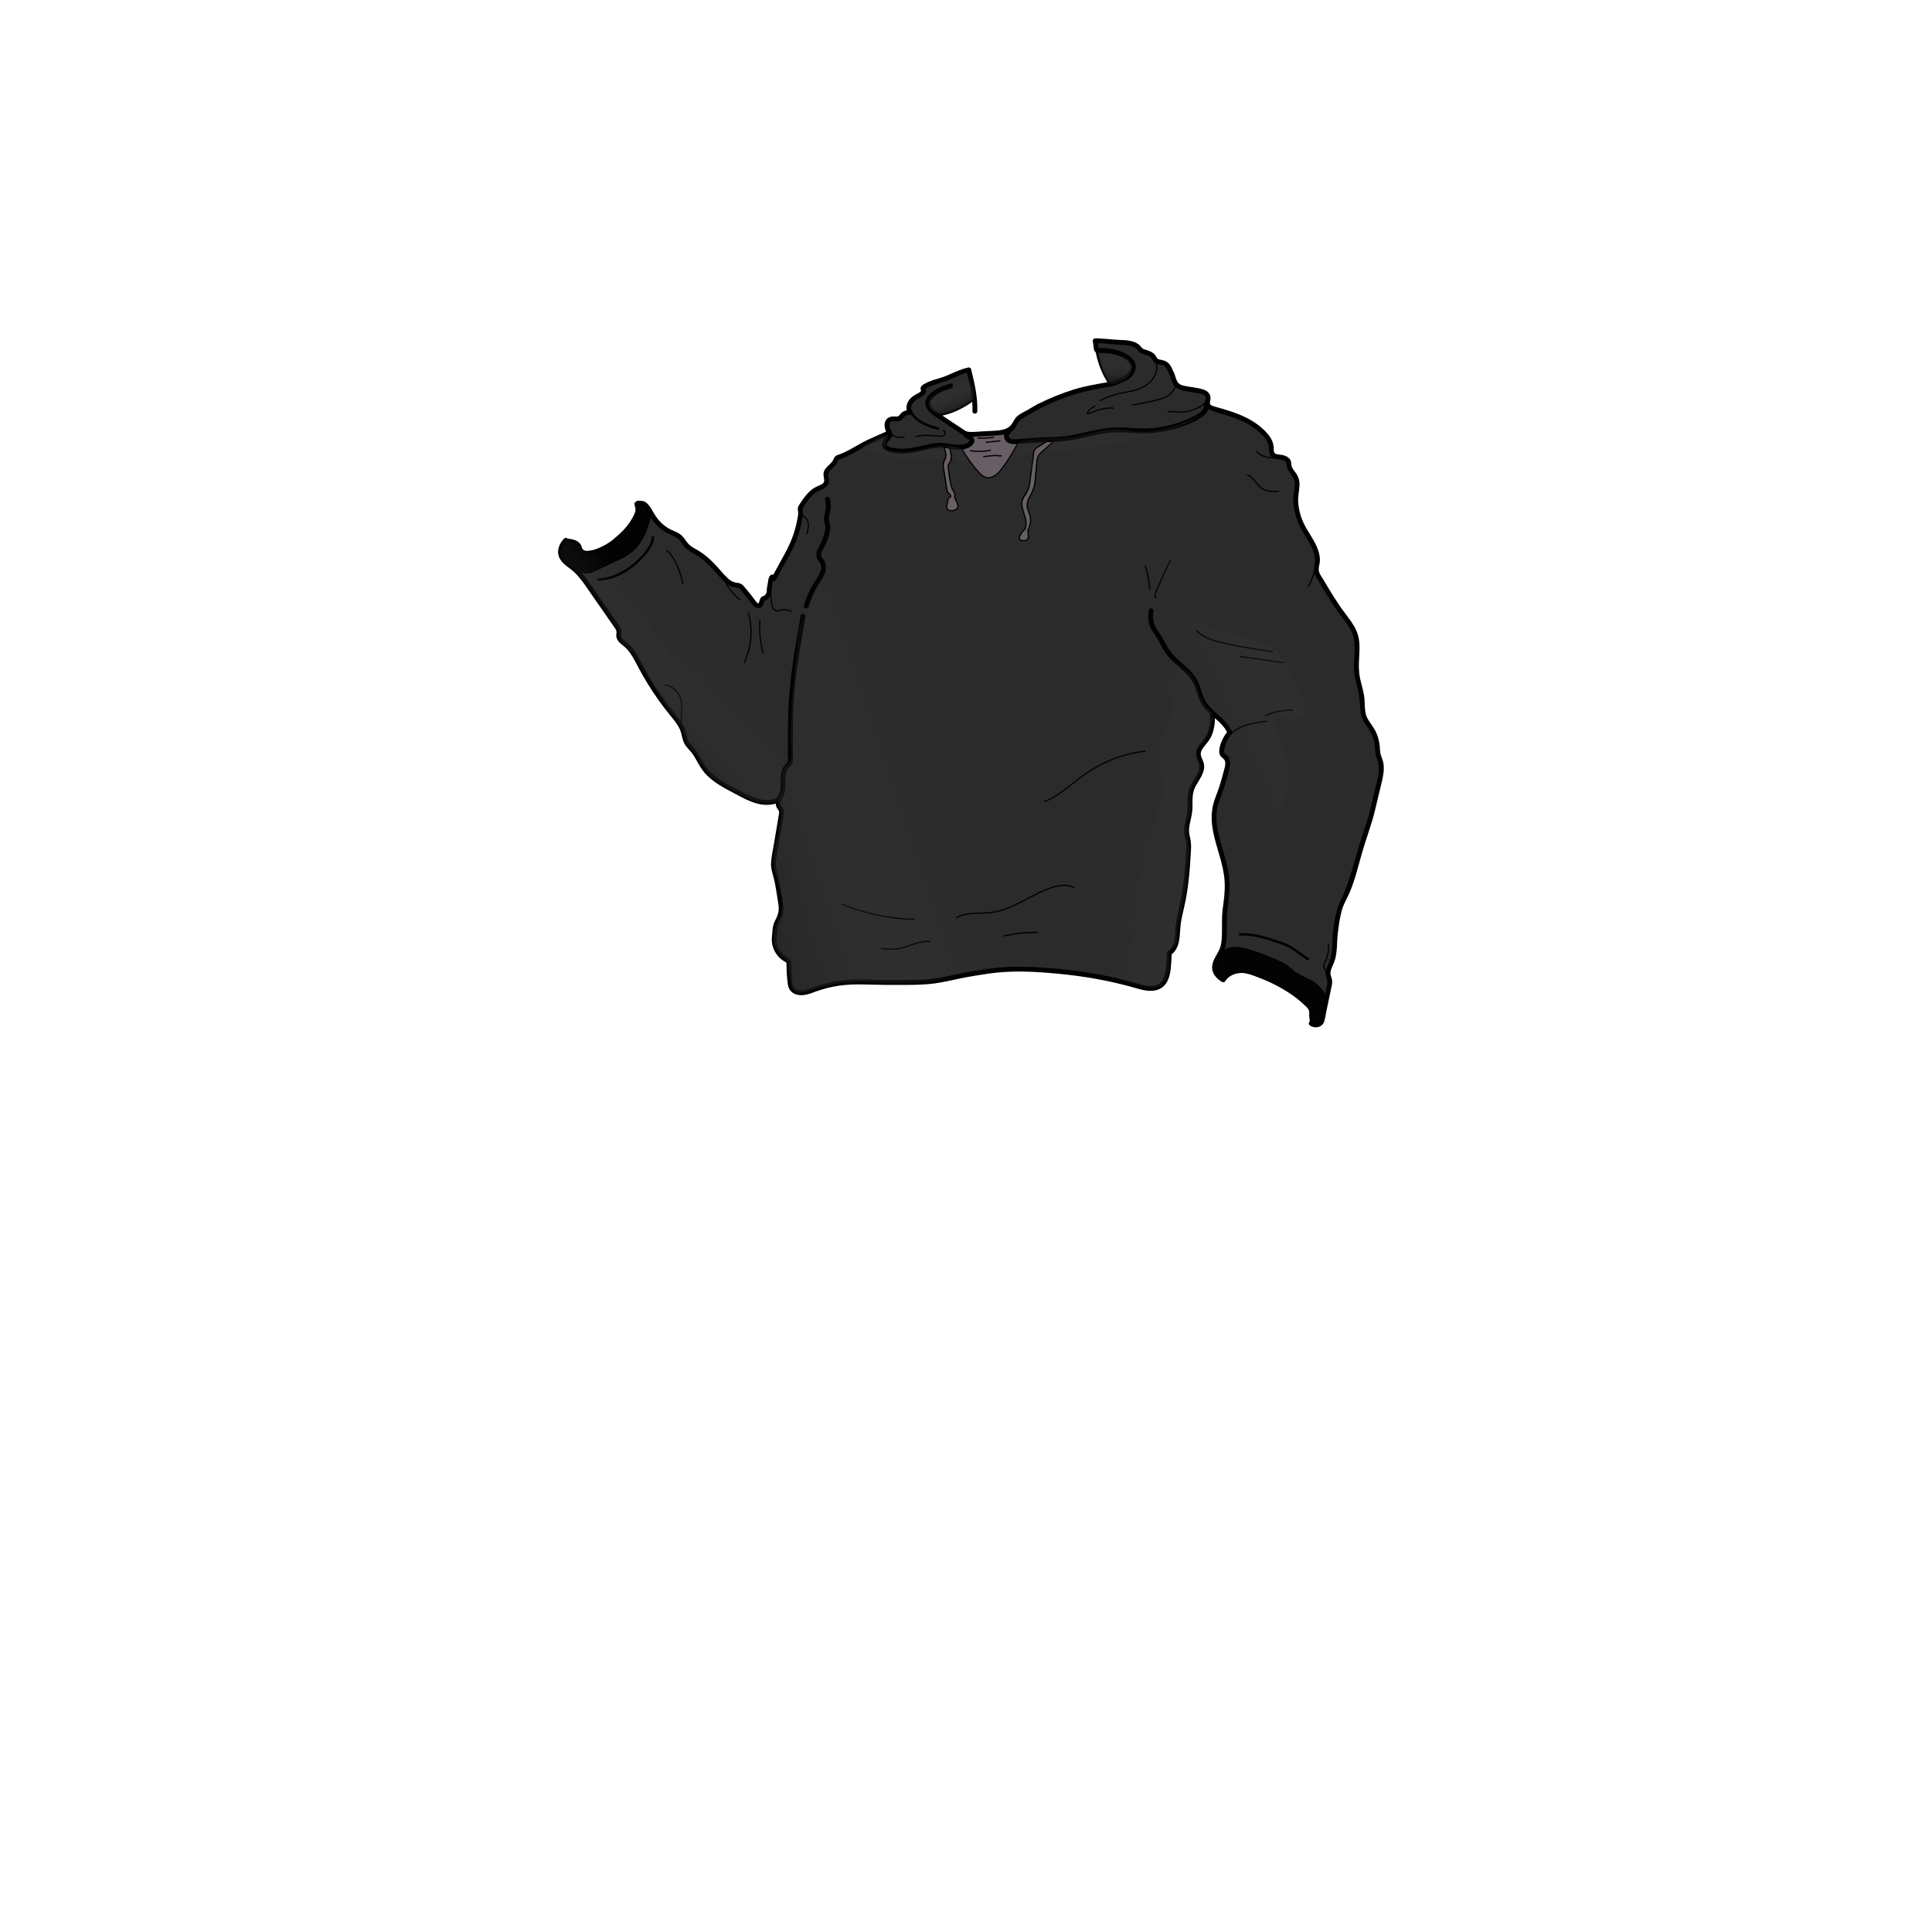 <?xml version="1.0" encoding="utf-8"?>
<!-- Generator: Adobe Illustrator 28.0.0, SVG Export Plug-In . SVG Version: 6.00 Build 0)  -->
<svg version="1.1" id="Layer_1" xmlns="http://www.w3.org/2000/svg" xmlns:xlink="http://www.w3.org/1999/xlink" x="0px" y="0px"
	 viewBox="0 0 800 800" style="enable-background:new 0 0 800 800;" xml:space="preserve">
<style type="text/css">
	.st0{fill:#2B2B2B;}
	.st1{fill:#030303;}
	.st2{fill:#675E66;}
	.st3{fill:none;stroke:#000000;stroke-width:2;stroke-linecap:round;stroke-miterlimit:10;}
	.st4{fill:none;stroke:#000000;stroke-width:0.5;stroke-linecap:round;stroke-miterlimit:10;}
	.st5{fill:none;stroke:#000000;stroke-miterlimit:10;}
	.st6{fill:none;stroke:#000000;stroke-linecap:round;stroke-miterlimit:10;}
	.st7{fill:url(#SVGID_1_);}
	.st8{fill:url(#SVGID_00000021095174162903699380000010289023236967342008_);}
	.st9{fill:url(#SVGID_00000028305284792072016690000006981787260395596936_);}
	.st10{fill:url(#SVGID_00000116913775412895212440000006971606921728439741_);}
	.st11{fill:url(#SVGID_00000085941913301540767310000012570478105096172675_);}
	.st12{fill:url(#SVGID_00000044881840625194242090000009460053657971096970_);}
	.st13{fill:url(#SVGID_00000028302244682224784310000008958668744770841514_);}
	.st14{fill:url(#SVGID_00000158730227019572886100000006413500004489364885_);}
</style>
<g id="_x34_-WEAR__x5B_HOODIE_x5D__VOJAK_x2B_SMK_x2B_">
	<path class="st0" d="M500.1,166.78c-0.03-0.46,0.03-0.95,0.05-1.45c0.04-0.86-0.05-1.82-0.7-2.4c-0.43-0.38-1.03-0.51-1.59-0.63
		c-2.38-0.49-4.76-0.98-7.14-1.46c-1.1-0.23-2.25-0.47-3.12-1.18c-0.95-0.77-1.43-1.97-1.87-3.11c-0.26-0.69-0.53-1.37-0.79-2.06
		c-0.39-1.03-0.81-2.08-1.56-2.88c-1.22-1.31-3.07-0.96-4.25-2.21c-0.28-0.3-0.48-0.65-0.71-0.98c-1.2-1.65-3.55-2.24-5.22-3.32
		c-0.97-0.62-1.89-1.31-2.91-1.84c-1.24-0.65-2.58-1.05-3.94-1.37c-3.64-0.86-7.42-1.13-11.14-0.8c-0.39,0.03-0.78,0.08-1.12,0.27
		c-1.25,0.73-0.41,1.74-0.05,2.63c0.57,1.39,0.64,3.13,1.03,4.59c0.74,2.78,1.75,5.48,3.02,8.07c0.46,0.94,1.43,1.96,0.32,2.59
		c-0.98,0.56-2.67,0.62-3.78,0.86c-8.04,1.75-16.25,3.47-23.42,7.52c-1.09,0.61-2.15,1.27-3.26,1.85c-0.82,0.43-1.46,1.04-2.28,1.48
		c-1.75,0.94-3.66,1.87-4.89,3.49c-0.53,0.71-0.93,1.52-1.5,2.21c-0.98,1.18-2.42,1.89-3.91,2.26s-3.03,0.42-4.56,0.47
		c-2.01,0.07-4.02,0.13-6.03,0.2c-1.84,0.06-3.75,0.12-5.52-0.45c-0.87-0.28-1.3-0.76-2.01-1.27c-0.85-0.6-1.76-1.14-2.64-1.7
		c-1.07-0.68-2.15-1.36-3.21-2.06c-0.58-0.39-2.06-1.11-1.38-2.06c0.25-0.35,0.67-0.5,1.08-0.64c3.28-1.15,6.46-2.55,9.51-4.2
		c0.52-0.28,1.04-0.57,1.51-0.93c0.2-0.15,0.39-0.32,0.5-0.53c0.12-0.23,0.14-0.5,0.15-0.75c0.08-1.32,0.27-2.6-0.02-3.88
		c-0.33-1.44-0.28-3.06-0.39-4.53c-0.08-1.14-0.39-2.56-1.51-2.82c-0.5-0.11-1.02,0.07-1.51,0.25c-3.44,1.32-6.76,3.01-10.34,3.86
		c-2.07,0.49-4.27,0.73-6.08,1.84c-0.39,0.24-0.78,0.55-0.91,1s0.04,0.93-0.02,1.4c-0.11,0.85-0.92,1.41-1.66,1.85
		c-1.09,0.65-2.22,1.3-3.04,2.27s-1.28,2.35-0.83,3.54c0.09,0.24,0.22,0.51,0.11,0.74c-0.05,0.12-0.16,0.21-0.28,0.29
		c-0.81,0.52-1.91,0.49-2.62,1.14c-0.51,0.46-0.73,1.19-1.3,1.57c-0.82,0.55-1.93,0.12-2.91,0.2c-1.17,0.1-2.29,1.18-2.4,2.37
		c-0.06,0.6,0.25,0.94,0.43,1.48c0.19,0.56,0.24,1.19,0.36,1.77c-2.06,0.92-4.11,1.83-6.17,2.75c-1.66,0.74-3.31,1.47-4.97,2.21
		c-1.25,0.56-2.46,0.93-3.34,1.99c-0.89,1.07-2.32,1.79-3.65,2.17c-0.89,0.26-1.86,0.35-2.64,0.85c-0.59,0.37-1.03,0.95-1.46,1.5
		c-0.7,0.92-1.4,1.84-2.1,2.76c-0.61,0.8-1.24,1.64-1.43,2.63c-0.24,1.19,0.18,2.46-0.19,3.61c-0.5,1.55-2.2,2.31-3.61,3.12
		c-2.34,1.36-4.3,3.36-5.63,5.72c-0.64,1.13-1.28,2.38-1.56,3.64c-0.36,1.58-0.37,3.2-0.58,4.8c-0.61,4.77-2.89,9.13-5.13,13.38
		c-1.15,2.18-2.3,4.36-3.45,6.54c-0.45,0.85-0.96,1.76-1.83,2.17c-0.2,0.09-0.42,0.16-0.58,0.32c-0.14,0.14-0.21,0.34-0.27,0.54
		c-0.48,1.53-0.79,3.11-0.93,4.71c-0.05,0.56-0.09,1.15-0.39,1.62c-0.49,0.77-1.55,1.02-2.08,1.77c-0.4,0.57-0.45,1.37-0.97,1.83
		c-0.44,0.39-1.12,0.42-1.67,0.2c-0.55-0.22-0.99-0.64-1.38-1.08c-1.94-2.21-3.17-5.27-5.87-6.43c-0.8-0.35-1.67-0.49-2.5-0.77
		c-3.13-1.04-4.81-3.93-6.86-6.29c-2.12-2.43-4.48-4.7-7.29-6.33c-1.23-0.71-2.54-1.3-3.66-2.17c-1.07-0.84-1.94-1.9-2.78-2.96
		c-0.68-0.85-1.25-1.9-2.16-2.54c-0.45-0.32-0.97-0.51-1.48-0.71c-2.8-1.07-5.73-2.36-7.38-4.86c-0.46-0.69-0.8-1.44-1.17-2.18
		c-0.63-1.22-1.37-2.39-2.21-3.47c-0.65-0.84-1.39-1.67-2.39-2.03c-0.64-0.24-2.25-0.65-2.68,0.13c-0.19,0.34-0.17,0.75-0.1,1.14
		c0.13,0.71,0.42,1.42,0.29,2.12c-0.04,0.25-0.14,0.49-0.24,0.73c-0.4,0.93-0.93,1.72-1.46,2.56c-0.47,0.74-0.8,1.53-1.36,2.23
		c-1.11,1.41-2.54,2.53-3.87,3.73c-1.59,1.43-3.18,2.85-4.77,4.28l-9.5,4.11h-3.84c-0.36-0.21-0.72-0.41-1.09-0.62
		c-0.73-0.41-1.45-0.68-0.9-1.66c0.18-0.32,0.43-0.61,0.52-0.97c0.17-0.71-0.37-1.4-0.95-1.83c-0.2-0.15-0.41-0.28-0.65-0.33
		c-0.41-0.08-0.83,0.1-1.18,0.33c-1.62,1.08-2.16,3.32-1.71,5.21s1.73,3.48,3.14,4.83c0.86,0.83,1.79,1.59,2.67,2.4
		c0.74,0.68,1.26,1.56,1.91,2.34c1.59,1.91,3.15,3.85,4.68,5.81c3.02,3.88,5.93,7.85,8.71,11.91c0.76,1.11,1.52,2.24,1.9,3.53
		c0.35,1.18,0.36,2.46,0.86,3.59c0.6,1.37,1.82,2.34,2.9,3.37c3.4,3.25,5.64,7.41,7.63,11.6c2.17,4.57,4.58,9.07,7.82,12.98
		c0.82,0.99,1.7,1.94,2.57,2.9c2.36,2.6,4.69,5.23,5.76,8.53c0.37,1.14,0.57,2.33,1.06,3.42c0.57,1.28,1.5,2.36,2.33,3.5
		c1.58,2.19,2.55,4.71,4.12,6.91c1.57,2.19,3.46,4.15,5.61,5.78c1.15,0.88,2.37,1.66,3.6,2.43c5.28,3.31,10.9,6.51,17.11,7.07
		c0.97,0.09,1.92,0,2.83-0.35c0.16-0.06,2.2-1,2.11-0.6c-0.19,0.85-0.29,1.53,0.21,2.32c0.32,0.5,0.74,0.95,0.96,1.5
		c0.31,0.77,0.21,1.64,0.1,2.46c-0.38,2.82-0.93,5.52-1.62,8.26c-0.59,2.38-0.77,4.84-1,7.27c-0.21,2.19-0.47,4.59-0.15,6.78
		c0.16,1.06,0.5,2.08,0.8,3.11c0.77,2.63,1.19,5.33,1.71,8.01c0.5,2.57,0.71,5.19-0.03,7.74c-0.4,1.39-1.19,2.54-1.75,3.85
		c-0.54,1.29-0.58,2.87-0.47,4.25c0.24,2.91,0.55,6.79,3.15,8.61c0.99,0.7,2.27,1.16,2.78,2.26c0.2,0.43,0.25,0.92,0.3,1.4
		c0.33,3.19,0.59,6.39,1,9.56c0.06,0.43,0.13,0.87,0.38,1.22c0.17,0.24,0.42,0.42,0.67,0.57c1.62,0.95,3.21,0.32,4.91-0.09
		c1.86-0.44,3.69-1.03,5.51-1.62c3.67-1.19,7.37-2.46,11.25-2.76c3.14-0.24,6.28,0.17,9.43,0.33c6.99,0.35,14-0.56,21-0.34
		c2.01,0.06,4.01,0.22,6.02,0.14c5.35-0.2,10.14-2.37,15.34-3.22c1.65-0.27,3.3-0.51,4.95-0.71c3.92-0.49,7.86-0.8,11.8-0.95
		c11.05-0.39,22.22,0.31,33.07,2.47c7.58,1.51,15.05,3.51,22.6,5.17c3.8,0.84,7.03-1.18,8.37-4.82c0.96-2.62-0.45-5.56,0.8-8.03
		c0.47-0.94,0.96-1.89,1.53-2.78c0.35-0.55,0.91-0.94,1.23-1.49c0.91-1.56,0.61-4.04,0.7-5.77c0.13-2.48,0.57-4.93,1.01-7.37
		c0.24-1.34,0.48-2.68,0.73-4.01c0.24-1.32,0.48-2.65,0.83-3.95c0.31-1.17,0.71-2.34,0.8-3.55c0.08-1.04-0.14-2.04-0.07-3.09
		c0.19-2.93,0.91-5.78,1.42-8.66c0.22-1.27,0.51-2.36,0.28-3.63c-0.26-1.5-0.53-3-0.79-4.49c-0.21-1.22-0.43-2.44-0.42-3.67
		c0.01-2.96,1.29-5.79,1.48-8.75c0.1-1.49-0.08-2.99,0.09-4.47c0.16-1.32,0.59-2.58,1.07-3.82c0.49-1.27,1.03-2.51,1.64-3.72
		c0.56-1.12,0.84-2.39,1.22-3.59c0.28-0.87,0.56-1.77,0.54-2.69c-0.04-1.79-1.24-3.49-0.91-5.25c0.16-0.87,0.68-1.63,1.18-2.36
		c0.71-1.04,1.4-2.08,2.08-3.14c1.19-1.85,2.35-3.8,2.65-5.97c0.2-1.43,0-2.88-0.19-4.31c0.64,1.01,1.86,1.46,2.78,2.23
		c1.08,0.9,1.72,2.24,2.79,3.15c0.27,0.23,0.56,0.44,0.77,0.72c0.38,0.54,0.36,1.28,0.15,1.9c-0.22,0.62-0.61,1.17-0.95,1.74
		c-0.82,1.39-1.34,2.96-1.51,4.57c-0.09,0.84-0.07,1.72,0.34,2.46c0.22,0.4,0.55,0.72,0.83,1.09c1.52,2,1.35,4.83,0.54,7.2
		c-0.74,2.16-1.86,4.17-2.68,6.3c-0.87,2.27-1.29,4.77-1.78,7.15c-0.41,1.96-0.78,3.96-0.55,5.95c0.16,1.37,0.61,2.69,0.98,4.03
		c0.78,2.83,1.19,5.74,1.76,8.61c0.55,2.73,1.48,5.34,2.12,8.04c0.3,1.27,0.47,2.57,0.61,3.87c0.14,1.26,0.26,2.53,0.15,3.79
		c-0.16,1.87-0.81,3.67-1.19,5.51c-0.34,1.64-0.58,3.5-0.36,5.18c0.07,0.54,0.32,0.99,0.42,1.52c0.15,0.77,0.13,1.63,0.16,2.41
		c0.13,3.24-0.1,6.55-1.25,9.61c-0.21,0.55-0.45,1.1-0.78,1.59c-0.26,0.37-0.56,0.71-0.84,1.07c-0.42,0.56-0.76,1.19-1.06,1.83
		c-0.33,0.7-0.61,1.43-0.73,2.2c-0.29,1.77,0.36,3.66,1.66,4.88c0.94,0.89,2.21,1.5,3.31,0.51c0.47-0.42,0.81-0.97,1.3-1.37
		c0.77-0.63,1.81-0.82,2.8-0.97c1.05-0.15,2.11-0.28,3.17-0.22c1.08,0.07,1.95,0.5,2.96,0.75c2.27,0.56,4.57,1.16,6.64,2.28
		c1.39,0.76,2.61,1.8,3.96,2.63c2.12,1.31,4.21,2.68,6.43,3.77c2.11,1.04,4.08,2.61,5.78,4.22c0.62,0.59,1.24,1.25,1.46,2.09
		c0.13,0.49,0.1,1.01,0.1,1.52c-0.01,0.6,0.01,1.2,0.06,1.8c0.04,0.58,0.12,1.18,0.37,1.71s0.7,0.99,1.28,1.12
		c0.24,0.05,0.49,0.04,0.74,0.03c0.68-0.05,1.39-0.16,1.95-0.56c0.61-0.44,0.96-1.17,1.11-1.91c0.06-0.27,0.09-0.55,0.12-0.82
		c0.04-0.47,0.05-0.95,0.09-1.43c0.21-2.8,1.31-5.44,2.16-8.11c0.32-1,0.61-2.02,0.59-3.06c-0.01-0.7-0.17-1.4-0.33-2.08
		c-0.22-0.98-0.71-2.19-0.65-3.2c0.04-0.74,0.55-1.46,0.84-2.11c0.89-1.95,1.25-3.87,1.48-5.99c0.35-3.17,0.7-6.34,1.05-9.51
		c0.2-1.79,0.39-3.58,0.79-5.33c0.55-2.42,1.48-4.73,2.48-6.99c0.97-2.2,2.02-4.38,2.77-6.67c1.12-3.43,1.9-6.93,3.13-10.32
		c0.94-2.58,1.22-5.25,1.84-7.88c0.62-2.63,1.89-5.24,2.71-7.83c0.8-2.5,1.84-5.14,2.12-7.76c0.18-1.67,0.15-3.32,0.72-4.9
		c0.59-1.66,1.41-3.23,1.83-4.95c0.63-2.58,0.31-5.3-0.19-7.91s-1.17-5.21-1.24-7.87c-0.03-0.96-0.65-1.63-1.08-2.47
		c-0.52-1-1.1-1.96-1.58-2.98c-0.62-1.33-1.29-2.64-2.03-3.91c-0.27-0.47-0.55-0.94-0.75-1.45c-0.54-1.39-0.89-3.26-0.93-4.75
		c-0.03-1.31-0.22-2.59-0.5-3.86c-0.55-2.45-1.4-4.82-1.83-7.29c-0.35-1.99-0.16-3.93-0.17-5.92c-0.01-2.25,0.26-4.49,0.35-6.73
		c0.05-1.29,0.1-2.61-0.26-3.86c-0.25-0.87-0.69-1.68-1.13-2.47c-2.62-4.69-5.57-9.21-8.8-13.51c-1.85-2.46-2.94-5.43-4.79-7.94
		c-0.72-0.98-1.53-2-1.67-3.21c-0.08-0.74,0.09-1.48,0.19-2.21c0.36-2.7-0.31-5.44-1.36-7.95c-1.2-2.85-2.78-5.6-4.47-8.19
		c-1.55-2.39-2.23-5.25-2.46-8.05c-0.27-3.24,0.01-6.49-0.03-9.74c-0.01-1.04-0.07-2.1-0.45-3.07c-0.54-1.37-1.7-2.42-2.34-3.75
		c-0.66-1.37-0.86-3.15-2.19-3.92s-3.07-0.37-4.31-1.17c-0.66-0.42-0.99-1.21-1.13-1.98c-0.14-0.77-0.12-1.56-0.29-2.33
		c-0.4-1.82-1.78-3.26-3.13-4.54c-1.61-1.53-3.25-3.28-5.06-4.54c-1.75-1.21-3.69-2.14-5.67-2.89c-3.21-1.22-6.58-1.99-9.87-2.99
		c-0.66-0.2-1.35-0.43-1.81-0.94C500.27,167.84,500.13,167.33,500.1,166.78z"/>
	<path class="st1" d="M548.85,412.21c-0.69-2.31-2.65-3.86-4.59-5.12c-2.79-1.81-5.71-3.47-8.69-4.99c-2.4-2.26-5.27-4.04-8.3-5.25
		c-2.93-1.17-5.91-2.21-8.92-3.15c-1.9-0.59-3.83-1.08-5.79-1.26c-1.85-0.17-3.55-0.15-5.2,0.8c-1,0.57-1.88,1.37-2.54,2.32
		c-0.63,0.9-0.91,2.11-1.14,3.18c-0.09,0.09-0.16,0.2-0.2,0.34c-0.31,1.28-0.18,2.54,0.26,3.75c0.01,0.04,0.01,0.08,0.04,0.12
		c0.03,0.08,0.05,0.17,0.09,0.26c0.18,0.42,0.44,0.33,0.74,0.52c0.27,0.18,0.36,0.38,0.59,0.66c0.36,0.44,0.88,0.7,1.45,0.77
		c0.95,0.12,1.82-0.48,2.58-1.06c3.17-2.42,6.63-1.32,10.07-0.12c3.64,1.27,7.23,2.72,10.73,4.33c1.05,0.48,2.11,0.98,3.16,1.49
		c0.7,0.47,1.38,0.96,2.05,1.46c0.97,0.75,1.92,1.52,2.89,2.28c0.92,0.77,1.83,1.57,2.72,2.38c1.07,1.38,1.81,2.95,1.93,4.82
		c0.06,1.02-0.07,2.04,0.73,2.81c0.67,0.64,1.65,0.71,2.48,0.35c1.97-0.85,2.19-3.72,2.18-5.7
		C549.1,416.39,549.39,414.01,548.85,412.21z"/>
	<path class="st1" d="M269.21,213.07c-0.2-1.17-0.88-2.13-1.71-2.96c-0.88-0.88-1.74-1.37-2.85-1.91c-0.2-0.1-0.4-0.12-0.61-0.11
		c-0.02-0.02-0.03-0.03-0.05-0.04c-0.49-0.47-1.49-0.08-1.28,0.74c0.24,0.93,0.46,1.86,0.46,2.83c0,0.18,0.04,0.35,0.1,0.5
		c-0.46,1.46-1.03,2.99-1.8,4.32c-0.82,1.42-2.02,2.59-3.15,3.76c-1.11,1.17-2.22,2.37-3.51,3.33c-1.35,1.01-2.85,1.8-4.32,2.61
		c-0.33,0.18-0.52,0.44-0.64,0.71c-1.93,0.43-3.81,1-5.74,1.5c-0.72,0.19-1.74,0.63-2.4,0.11c-0.35-0.27-0.56-0.68-0.78-1.06
		c-0.59-1.01-1.35-1.92-2.23-2.69c-0.56-0.5-1.19-0.94-1.91-1.17s-1.53-0.21-2.18,0.17c-1.42,0.84-2.3,3.31-2.33,4.88
		c-0.02,1.02,0.46,2.3,1.31,3.02c0.05,0.19,0.12,0.38,0.26,0.54c1.04,1.19,2.13,2.26,3.37,3.2c0.14,0.63,0.62,1.19,1.36,1.19
		c0.14,0,0.27-0.01,0.41-0.02c0.45,0.24,0.93,0.41,1.46,0.37c0.19-0.02,0.37-0.07,0.54-0.13c0.4,0.27,0.84,0.48,1.27,0.58
		c1.96,0.46,4.11-0.74,5.81-1.56c1.96-0.94,3.82-2.05,5.76-3.02c1.93-0.97,4.13-1.54,5.91-2.77c0.41-0.28,0.66-0.72,0.74-1.18
		c3.34-1.78,5.58-5.38,6.88-8.89c0.09-0.25,0.07-0.49-0.02-0.7c0.38-0.81,0.77-1.61,1.12-2.44
		C268.97,215.62,269.43,214.35,269.21,213.07z"/>
	<path class="st2" d="M420.3,185.63c0.42-0.83,0.79-1.67,1.11-2.54c-0.33-0.23-0.77-0.17-1.18-0.16c-1.1,0.02-2.21-0.46-2.94-1.28
		c-0.31-0.34-0.56-0.75-0.61-1.2c-0.07-0.62,0.24-1.24,0.17-1.87c-1.99,0.24-3.97,0.33-5.96,0.51c-2,0.18-4,0.46-6.01,0.6
		c-0.95,0.07-2.03-0.05-2.91,0.36c-0.81,0.37-1.03,1.51-0.24,2.09c0.21,0.15,0.47,0.29,0.53,0.54c0.06,0.28-0.16,0.53-0.38,0.72
		c-0.93,0.82-1.98,1.5-3.11,2.03c-0.12,0.06-0.25,0.12-0.3,0.24c-0.05,0.12-0.01,0.26,0.03,0.39c0.34,0.93,0.89,1.76,1.44,2.59
		c0.7,1.04,1.41,2.08,2.14,3.1c1.01,1.42,2.06,2.84,3.28,4.09c1.09,1.11,2.34,2.27,4.03,2.03c0.65-0.09,1.26-0.36,1.85-0.65
		c0.57-0.27,1.13-0.56,1.63-0.94c1.31-1,2.05-2.56,3.07-3.86c0.52-0.66,1.13-1.26,1.61-1.96c0.51-0.76,0.85-1.61,1.3-2.4
		C419.3,187.21,419.87,186.47,420.3,185.63z"/>
	<path class="st2" d="M396.6,209.65c0-1.05-0.79-2.09-1.36-2.99c0.03-0.08,0.07-0.15,0.07-0.25c0.03-1.03-0.16-2.04-0.61-2.96
		c-0.06-0.16-0.14-0.32-0.23-0.46c-0.06-0.09-0.14-0.16-0.23-0.2c-0.35-1.46-0.78-2.9-1.13-4.35c-0.05-0.2-0.09-0.4-0.14-0.59
		c0.02-0.1,0.02-0.21-0.01-0.34c-0.31-1.48-0.44-2.91-0.45-4.37c0-0.27,0.01-0.55,0.01-0.83c0.24-0.03,0.48-0.18,0.6-0.49
		c0.41-1.05,0.5-2.28,0.47-3.39c-0.02-0.57-0.08-1.14-0.17-1.7c-0.01-0.09-0.04-0.18-0.06-0.26c-0.05-0.48-0.09-0.96-0.16-1.45
		c-0.07-0.47-0.68-0.55-1-0.29c-0.05-0.09-0.1-0.19-0.15-0.29c-0.33-0.59-1.31-0.21-1.14,0.43c0,0.03-0.01,0.05-0.01,0.08
		c0.09,0.79,0.54,1.56,0.77,2.33c0.05,0.16,0.15,0.26,0.27,0.33c-0.59,2.58-1.66,5.5-0.91,8.08c0.02,0.07,0.06,0.13,0.09,0.18
		c0.22,1.45,0.5,2.9,0.84,4.33c-0.01,0.7,0.04,1.4,0.19,2.09c0.16,0.71,0.38,1.73,0.88,2.29c0.17,0.19,0.4,0.3,0.64,0.34
		c0.05,0.24,0.09,0.49,0.11,0.74c-0.62,0.23-1.03,0.92-1.19,1.67c-0.23,1.13-0.99,3.11,0.34,3.79c0.62,0.31,1.62,0.36,2.36,0.03
		C396.03,211.05,396.6,210.48,396.6,209.65z"/>
	<path class="st2" d="M435.2,181.97c-0.4,0.26-0.8,0.52-1.2,0.78c-0.53,0.29-1.06,0.58-1.55,0.96c-0.08,0.06-0.14,0.14-0.19,0.22
		c-0.81,0.53-1.63,1.03-2.49,1.46c-0.73,0.37-1.29,0.82-1.61,1.6c-0.39,0.94-0.3,1.96-0.5,2.94c-0.02,0.09-0.02,0.17-0.01,0.25
		c-0.58,1.53-0.55,3.27-0.6,4.87c-0.06,2.05-0.33,4.07-0.64,6.1c0,0.01,0,0.01,0,0.02c-0.31,1.13-0.71,2.24-1.28,3.33
		c-0.01,0.02-0.01,0.04-0.02,0.07c-0.9,1.24-2.25,2.89-1.99,4.45c0.01,0.04,0.04,0.05,0.05,0.08c-0.07,0.76,0.2,1.57,0.42,2.29
		c0.37,1.21,0.81,2.43,1.38,3.57c0.03,0.31,0.08,0.61,0.08,0.92c-0.05,0.39-0.07,0.78-0.04,1.18c-0.12,1.02-0.47,1.95-1.19,2.83
		c-0.62,0.76-1.6,1.61-1.61,2.68c-0.01,1.05,1.62,1.45,2.43,1.14c0.38-0.14,0.59-0.45,0.73-0.81c0.13-0.09,0.23-0.21,0.28-0.41
		c0.2-0.86,0.15-1.66-0.12-2.5c-0.02-0.06-0.06-0.08-0.09-0.13c0.33-0.59,0.58-1.24,0.74-1.92c0.14-0.08,0.25-0.23,0.3-0.45
		c0.48-2.13-0.16-4.55-0.99-6.52c-0.06-0.15-0.16-0.24-0.27-0.32c-0.24-1.58-0.01-3.2,0.67-4.67l0,0c0.02-0.05,0.04-0.1,0.06-0.15
		c0.02-0.04,0.01-0.08,0.02-0.12c0.22-0.02,0.43-0.13,0.57-0.39c1.3-2.53,2.21-5.48,2.04-8.35c0-0.08-0.03-0.14-0.05-0.2
		c0.01-0.19,0.03-0.38,0.04-0.57c0.01-0.04,0.04-0.07,0.05-0.12c0.01-0.07,0.01-0.13,0.02-0.2l0,0c0-0.01,0-0.03,0-0.04
		c0.15-1.08,0.26-2.16,0.39-3.24c0.12-1.05,0.17-2.18,0.6-3.17c0.7-1.13,1.52-2.17,2.46-3.1c0.72-0.65,1.47-1.26,2.15-1.85
		c0.13-0.11,0.18-0.25,0.2-0.39c0.47-0.34,0.95-0.68,1.42-1.02C436.53,182.62,435.91,181.52,435.2,181.97z"/>
	<g>
		<g>
			<path d="M318.73,242.93c-0.06,1.65,0.11,3.29,0.31,4.93c0.17,1.33,0.15,2.95,0.89,4.13c0.29,0.46,0.7,0.86,1.2,1.06
				c0.6,0.24,1.22,0.12,1.83-0.05c1.56-0.44,3.07-0.39,4.5,0.43c0.28,0.16,0.53-0.27,0.25-0.43c-1.09-0.63-2.35-0.91-3.61-0.77
				c-0.63,0.07-1.2,0.31-1.82,0.42c-0.81,0.14-1.5-0.23-1.93-0.91c-0.37-0.59-0.49-1.29-0.58-1.97c-0.1-0.77-0.2-1.54-0.29-2.3
				c-0.18-1.51-0.32-3.02-0.27-4.53C319.24,242.61,318.74,242.61,318.73,242.93L318.73,242.93z"/>
		</g>
	</g>
	<g>
		<g>
			<path d="M475.72,252.65c-0.46,2.14-0.34,4.35,0.38,6.42c0.76,2.17,2.21,3.85,3.37,5.8c1.14,1.91,2.05,3.98,3.35,5.79
				c1.12,1.55,2.46,2.9,3.87,4.18c2.87,2.59,6.08,5.02,7.71,8.63c0.95,2.1,1.4,4.39,2.33,6.5c0.78,1.77,1.97,3.31,3.32,4.68
				c2.8,2.85,6.64,5.17,8.24,8.98c0.09-0.32,0.17-0.65,0.26-0.97c-1.11,1.25-2.01,2.64-2.65,4.18c-0.61,1.47-1.2,3.31-1,4.92
				c0.1,0.77,0.47,1.38,1.05,1.88c0.59,0.5,1.16,0.83,1.33,1.65c0.33,1.58-0.41,3.4-0.8,4.9c-0.49,1.92-1.01,3.83-1.64,5.71
				c-0.61,1.85-1.37,3.64-1.98,5.49c-1.12,3.39-1.37,6.91-0.93,10.44c0.87,6.99,3.89,13.49,4.89,20.46
				c0.55,3.82,0.34,7.77-0.2,11.59c-0.28,1.97-0.53,3.91-0.59,5.9c-0.05,1.93-0.01,3.86-0.03,5.78c-0.03,2.05-0.05,4.13-0.56,6.13
				c-0.52,2.02-1.78,3.62-2.66,5.48c-0.82,1.75-1.24,3.71-0.45,5.55c0.72,1.67,2.16,3.03,3.74,3.89c1.13,0.62,2.14-1.11,1.01-1.73
				c-1.29-0.71-2.62-1.87-3.05-3.33c-0.48-1.63,0.39-3.31,1.18-4.68c0.89-1.54,1.76-3.04,2.19-4.78c0.43-1.73,0.53-3.52,0.58-5.29
				c0.09-3.74-0.15-7.51,0.4-11.22c0.56-3.77,0.94-7.56,0.65-11.38c-0.5-6.82-3.32-13.16-4.67-19.82
				c-0.67-3.28-0.95-6.71-0.25-10.01c0.38-1.78,1.03-3.49,1.67-5.19c0.68-1.79,1.29-3.61,1.82-5.45c0.55-1.94,1.13-3.92,1.52-5.9
				c0.32-1.61,0.39-3.42-0.75-4.74c-0.48-0.56-1.45-0.89-1.51-1.7c-0.07-0.85,0.22-1.81,0.46-2.62c0.52-1.74,1.43-3.34,2.64-4.7
				c0.22-0.24,0.4-0.64,0.26-0.97c-1.45-3.43-4.26-5.75-6.97-8.18c-1.33-1.19-2.66-2.43-3.66-3.91c-1.23-1.81-1.8-3.9-2.47-5.96
				c-0.66-2.01-1.51-3.88-2.8-5.56c-1.16-1.51-2.53-2.82-3.95-4.08c-1.45-1.29-2.94-2.53-4.27-3.94c-1.43-1.5-2.45-3.19-3.44-5.01
				c-0.58-1.07-1.16-2.15-1.81-3.19c-0.68-1.08-1.5-2.06-2.12-3.18c-1.16-2.11-1.6-4.57-1.09-6.94
				C477.92,251.92,475.99,251.39,475.72,252.65L475.72,252.65z"/>
		</g>
	</g>
	<g>
		<g>
			<path d="M367.78,178.35c-2.89,1.28-5.82,2.52-8.68,3.86c-2.52,1.18-4.86,2.69-7.3,4.01c-1.23,0.66-2.49,1.28-3.8,1.77
				c-0.6,0.22-1.27,0.37-1.8,0.73c-0.6,0.41-0.87,0.99-1.16,1.63c-0.88,1.94-3.13,2.83-3.87,4.9c-0.46,1.27,0.07,2.4,0.13,3.67
				c0.05,1.08-0.9,1.55-1.76,1.95c-1.09,0.5-2.17,0.94-3.14,1.66c-1.04,0.77-1.95,1.68-2.76,2.68c-0.81,0.99-1.54,2.03-2.24,3.1
				c-0.37,0.55-0.76,1.09-0.96,1.73c-0.25,0.77,0.02,1.42,0.08,2.19c0.05,0.68-0.11,1.38-0.22,2.04c-0.12,0.75-0.27,1.5-0.43,2.25
				c-0.31,1.42-0.68,2.82-1.13,4.2c-1.02,3.17-2.44,6.13-4.03,9.04c-1.72,3.16-3.46,6.31-5.19,9.46c0.46-0.12,0.91-0.24,1.37-0.36
				c-0.08-0.05-0.18-0.15-0.22-0.24c-0.34-0.81-1.3-0.98-1.83-0.24c-0.85,1.19-0.74,2.52-1.04,3.88c-0.14,0.66-0.28,1.26-0.28,1.93
				c0,0.7-0.01,1.26-0.43,1.85c-0.34,0.47-0.74,0.69-1.27,0.89c-0.82,0.3-1.02,0.92-1.28,1.68c-0.09,0.26-0.25,1.21-0.6,1.23
				c-0.28,0.02-0.71-0.55-0.89-0.76c-0.68-0.79-1.22-1.7-1.88-2.51c-1.02-1.23-2.02-2.48-3.05-3.7c-0.39-0.46-0.83-0.9-1.38-1.16
				c-0.68-0.32-1.38-0.35-2.1-0.48c-1.24-0.21-2.28-0.88-3.2-1.71c-2.01-1.83-3.67-4.06-5.56-6.02c-1.95-2.01-4.06-3.9-6.46-5.36
				c-1.1-0.67-2.27-1.25-3.33-2.01c-1.09-0.78-1.77-1.81-2.53-2.89c-0.81-1.15-1.76-2.04-3.02-2.69c-1.19-0.61-2.45-1.06-3.61-1.72
				c-2.63-1.51-4.66-3.69-6.15-6.31c-0.73-1.28-1.45-2.6-2.45-3.69c-0.47-0.52-1.04-0.98-1.7-1.23c-0.75-0.28-1.65-0.26-2.45-0.27
				c-1.29-0.03-1.29,1.97,0,2c0.57,0.01,1.25-0.04,1.79,0.16c0.46,0.17,0.82,0.6,1.13,0.97c0.73,0.87,1.28,1.9,1.84,2.88
				c1.19,2.1,2.65,3.99,4.53,5.52c0.93,0.76,1.92,1.44,2.98,1.99c1.06,0.56,2.21,0.96,3.26,1.53c1.04,0.56,1.75,1.33,2.41,2.3
				c0.67,0.98,1.34,1.92,2.27,2.67c1.91,1.53,4.19,2.49,6.13,3.99c1.92,1.48,3.63,3.22,5.26,5.01c1.61,1.77,3.09,3.76,4.98,5.24
				c0.9,0.7,1.91,1.28,3.03,1.53c0.52,0.12,1.07,0.13,1.59,0.25c0.59,0.14,0.93,0.47,1.31,0.92c1.03,1.22,2.04,2.46,3.05,3.7
				c0.62,0.75,1.2,1.71,1.88,2.51c0.7,0.82,1.69,1.57,2.83,1.28c0.7-0.18,1.22-0.67,1.52-1.31c0.27-0.6,0.34-1.41,0.73-1.93
				c-0.12,0.12-0.24,0.24-0.36,0.36c0.34-0.24,0.81-0.31,1.18-0.55c0.39-0.25,0.72-0.57,1.01-0.94c0.63-0.8,0.95-1.68,0.97-2.7
				c0.01-0.43-0.04-0.87,0.04-1.3c0.09-0.5,0.23-0.97,0.3-1.48c0.12-0.92,0.14-1.77,0.7-2.54c-0.61-0.08-1.22-0.16-1.83-0.24
				c0.26,0.61,0.59,1.05,1.14,1.43c0.44,0.3,1.12,0.09,1.37-0.36c1.52-2.77,3.04-5.54,4.56-8.31c1.45-2.64,2.85-5.28,3.94-8.08
				c1.05-2.7,1.84-5.5,2.36-8.36c0.26-1.44,0.52-2.83,0.25-4.28c-0.12-0.63,0.21-1.04,0.55-1.55c0.36-0.55,0.73-1.1,1.11-1.64
				c1.4-1.99,3.03-3.85,5.29-4.87c1.02-0.46,2.1-0.83,2.93-1.61c0.97-0.91,1.19-2.12,0.99-3.39c-0.18-1.11-0.47-2.01,0.26-2.98
				c0.61-0.81,1.45-1.41,2.14-2.15c0.35-0.37,0.68-0.77,0.94-1.21c0.27-0.46,0.38-1.18,0.85-1.47c0.5-0.32,1.21-0.44,1.76-0.66
				c0.69-0.27,1.36-0.57,2.03-0.89c2.8-1.35,5.39-3.08,8.17-4.47c3.08-1.54,6.31-2.84,9.46-4.24c0.49-0.22,0.61-0.94,0.36-1.37
				C368.85,178.2,368.28,178.13,367.78,178.35L367.78,178.35z"/>
		</g>
	</g>
	<g>
		<g>
			<path d="M233.59,223.01c-1.52,1.58-2.69,3.76-2.48,6.02c0.23,2.49,1.92,4.16,3.81,5.59c0.96,0.73,1.94,1.43,2.83,2.26
				s1.71,1.74,2.47,2.69c1.6,1.97,3.01,4.11,4.46,6.2c3.24,4.66,6.51,9.31,9.73,13.98c0.3,0.43,0.62,0.88,0.79,1.38
				c0.2,0.61,0.01,1.22-0.01,1.84c-0.05,1.12,0.45,2.1,1.18,2.91c0.7,0.77,1.58,1.35,2.35,2.04c0.87,0.78,1.63,1.66,2.29,2.61
				c1.34,1.91,2.36,4.01,3.45,6.06c1.21,2.28,2.5,4.53,3.86,6.73c2.74,4.44,5.78,8.7,9.07,12.74c1.52,1.87,3.13,3.72,4.12,5.94
				c1,2.23,0.93,4.75,2.42,6.78c0.71,0.97,1.57,1.8,2.33,2.72c0.76,0.91,1.37,1.96,1.95,2.99c1.18,2.11,2.31,4.19,3.96,5.97
				c3.3,3.57,7.75,5.86,11.99,8.1c4.54,2.4,9.35,5.2,14.69,4.65c1.29-0.13,2.54-0.43,3.74-0.92c0.5-0.21,0.85-0.66,0.7-1.23
				c-0.13-0.47-0.73-0.91-1.23-0.7c-2.31,0.96-4.8,1.14-7.25,0.64c-2.49-0.51-4.72-1.62-6.96-2.77c-4.22-2.17-8.72-4.29-12.36-7.37
				c-1.74-1.47-3.16-3.16-4.3-5.13c-1.2-2.08-2.24-4.22-3.85-6.04c-0.74-0.84-1.57-1.63-2.14-2.61c-0.61-1.05-0.8-2.27-1.07-3.44
				c-0.54-2.32-1.68-4.34-3.11-6.23c-1.47-1.94-3.06-3.77-4.53-5.71c-1.54-2.03-3.02-4.11-4.42-6.23
				c-2.74-4.14-5.06-8.47-7.43-12.82c-1.08-1.97-2.28-3.92-3.86-5.53c-0.73-0.75-1.58-1.36-2.37-2.05c-0.69-0.61-1.3-1.25-1.23-2.23
				c0.04-0.61,0.15-1.16,0.05-1.77c-0.1-0.62-0.38-1.21-0.7-1.75c-0.68-1.12-1.49-2.17-2.24-3.25c-1.59-2.28-3.18-4.56-4.76-6.85
				c-1.56-2.24-3.11-4.48-4.67-6.72c-1.36-1.96-2.74-3.92-4.35-5.69c-0.82-0.9-1.7-1.74-2.65-2.5c-0.89-0.7-1.84-1.33-2.69-2.07
				c-0.8-0.69-1.58-1.49-1.9-2.52c-0.29-0.94-0.2-1.9,0.12-2.81c0.33-0.95,0.93-1.8,1.62-2.52
				C235.9,223.49,234.48,222.08,233.59,223.01L233.59,223.01z"/>
		</g>
	</g>
	<g>
		<g>
			<path d="M331.58,254.86c-1.9,10.7-3.81,21.42-4.72,32.26c-0.46,5.4-0.57,10.8-0.57,16.22c0,2.73-0.01,5.45-0.01,8.18
				c0,0.66,0,1.32,0,1.97c0,0.61,0.12,1.37-0.15,1.93c-0.39,0.84-1.29,1.43-1.77,2.24c-1.99,3.39-0.37,7.44-1.67,10.97
				c-0.34,0.92-1.05,1.57-1.33,2.51c-0.32,1.08-0.22,2.2,0.25,3.22c0.22,0.48,0.58,0.84,0.84,1.29c0.29,0.5,0.15,1.1,0.06,1.64
				c-0.23,1.36-0.46,2.72-0.68,4.08c-0.46,2.72-0.91,5.44-1.37,8.16c-0.43,2.57-1.02,5.15-1.18,7.75c-0.16,2.56,0.84,4.95,1.38,7.41
				c0.58,2.58,0.92,5.22,1.35,7.82c0.22,1.34,0.48,2.69,0.43,4.05c-0.04,1.21-0.42,2.39-0.92,3.49c-0.49,1.07-1.08,2.05-1.34,3.21
				c-0.25,1.12-0.31,2.27-0.42,3.4c-0.1,1.07-0.26,2.11-0.15,3.2c0.1,1.07,0.34,2.1,0.75,3.09c0.8,1.94,2.13,3.63,3.88,4.8
				c0.37,0.25,0.78,0.44,1.15,0.7c0.32,0.22,0.36,0.28,0.31,0.69c-0.07,0.54,0.51,0.99,1,1c0.6,0.01,0.93-0.47,1-1
				c0.28-2.14-2.26-2.77-3.5-3.98c-1.44-1.4-2.37-3.3-2.58-5.3c-0.11-1.08,0.05-2.12,0.15-3.2c0.1-1.07,0.15-2.16,0.43-3.21
				c0.3-1.13,0.97-2.14,1.41-3.23c0.48-1.17,0.79-2.4,0.83-3.67c0.05-1.35-0.19-2.71-0.41-4.04c-0.21-1.31-0.43-2.62-0.64-3.94
				c-0.41-2.53-0.93-4.99-1.6-7.47c-0.33-1.22-0.58-2.43-0.52-3.7c0.06-1.28,0.28-2.54,0.5-3.79c0.47-2.69,0.92-5.38,1.37-8.07
				c0.45-2.67,0.92-5.33,1.34-8c0.19-1.19,0.2-2.26-0.55-3.26c-0.65-0.87-1.04-1.88-0.54-2.94c0.19-0.4,0.54-0.73,0.76-1.13
				c0.23-0.42,0.42-0.87,0.56-1.33c0.27-0.86,0.38-1.78,0.44-2.68c0.12-1.86-0.08-3.78,0.27-5.62c0.16-0.83,0.42-1.64,0.93-2.32
				c0.63-0.85,1.49-1.46,1.79-2.53c0.35-1.23,0.15-2.69,0.15-3.96c0-1.36,0-2.73,0.01-4.09c0.01-5.41-0.04-10.82,0.27-16.23
				c0.62-10.77,2.38-21.44,4.25-32.05c0.24-1.34,0.48-2.69,0.72-4.03C333.73,254.14,331.8,253.6,331.58,254.86L331.58,254.86z"/>
		</g>
	</g>
	<g>
		<g>
			<path d="M404.68,170.31c0.2-5.89-1.17-11.74-2.56-17.43c-0.13-0.55-0.71-0.81-1.23-0.7c-2.47,0.54-4.78,1.58-7.09,2.59
				c-1.12,0.49-2.25,0.98-3.41,1.38c-1.19,0.42-2.42,0.72-3.62,1.11c-1.17,0.38-2.33,0.82-3.42,1.39c-0.97,0.51-2.45,1.22-2.15,2.55
				c0.08,0.34,0.31,0.48,0.1,0.78c-0.28,0.4-0.8,0.65-1.21,0.87c-1.03,0.54-2.04,1.12-2.89,1.92c-1.87,1.76-2.61,4.67-0.87,6.78
				c0.32-0.56,0.65-1.11,0.97-1.67c-1.63-0.24-3.3,0.22-4.42,1.48c-0.49,0.56-0.7,1.14-1.53,1.12c-0.89-0.03-1.73-0.13-2.6,0.12
				c-1.5,0.43-2.38,1.59-2.46,3.13c-0.07,1.25,0.33,2.64,1.04,3.68c0.72,1.06,2.45,0.06,1.73-1.01c-0.5-0.75-0.81-1.69-0.77-2.6
				c0.05-1.09,0.94-1.39,1.93-1.4c0.68,0,1.34,0.14,2.02,0.01c0.67-0.14,1.2-0.55,1.61-1.07c0.75-0.93,1.62-1.73,2.92-1.54
				c1,0.15,1.64-0.86,0.97-1.67c-1.23-1.49,0.22-3.53,1.45-4.43c1.43-1.05,4.18-1.74,4.22-3.92c0-0.22-0.03-0.45-0.1-0.65
				c-0.01-0.03-0.13-0.38-0.16-0.39c-0.01,0.07-0.02,0.13-0.04,0.2c-0.09,0.24-0.05,0.27,0.14,0.08c0.21-0.06,0.44-0.28,0.64-0.39
				c0.28-0.16,0.56-0.31,0.85-0.45c0.99-0.48,2.03-0.84,3.07-1.16c2.18-0.67,4.29-1.36,6.38-2.27c2.36-1.02,4.69-2.11,7.22-2.65
				c-0.41-0.23-0.82-0.47-1.23-0.7c1.36,5.52,2.69,11.17,2.49,16.89C402.64,171.59,404.64,171.59,404.68,170.31L404.68,170.31z"/>
		</g>
	</g>
	<g>
		<g>
			<path d="M388.31,172.39c5.61-0.69,10.62-3.31,15.14-6.6c0.52-0.38,0.02-1.24-0.5-0.86c-4.36,3.17-9.21,5.79-14.63,6.46
				C387.68,171.47,387.67,172.47,388.31,172.39L388.31,172.39z"/>
		</g>
	</g>
	<g>
		<g>
			<path d="M542.39,424.63c1.36,0.96,3.3,1.03,4.69,0.07c0.67-0.46,1.07-1.1,1.29-1.87c0.43-1.48,0.64-3.07,0.96-4.58
				c0.6-2.88,1.21-5.77,1.81-8.65c0.24-1.13,0.57-2.32,0.47-3.49c-0.11-1.32-0.91-2.36-0.66-3.73c0.23-1.27,0.87-2.43,1.35-3.61
				c0.54-1.32,0.86-2.68,1.05-4.1c0.36-2.8,0.29-5.63,0.63-8.43c0.37-3.07,0.81-6.24,1.62-9.23c0.73-2.72,2.26-5.09,3.35-7.67
				c2.28-5.39,3.59-11.25,5.23-16.86c1.64-5.61,3.77-11.1,5.13-16.78c0.72-3.02,1.45-6.05,2.17-9.07c0.63-2.63,1.4-5.3,1.51-8.02
				c0.05-1.25-0.07-2.54-0.44-3.74c-0.44-1.42-1.06-2.56-1.1-4.09c-0.07-2.54-0.54-4.98-1.55-7.32c-0.93-2.16-2.46-3.84-3.6-5.86
				c-1.4-2.48-1.05-5.53-1.31-8.27c-0.27-2.8-1.15-5.45-1.76-8.18c-0.63-2.82-0.62-5.61-0.46-8.48c0.15-2.68,0.35-5.37-0.09-8.03
				c-0.43-2.66-1.63-5.03-3.16-7.22c-1.61-2.3-3.37-4.49-4.95-6.82c-1.59-2.34-3.09-4.74-4.55-7.15c-0.69-1.14-1.37-2.28-2.04-3.43
				c-0.73-1.24-1.95-2.72-1.94-4.22c0.01-1.23,0.48-2.44,0.5-3.69c0.02-1.16-0.16-2.33-0.47-3.44c-1.35-4.83-4.91-8.62-6.78-13.22
				c-1.06-2.59-1.67-5.38-1.76-8.17c-0.09-2.54,0.74-5.03,0.53-7.55c-0.09-1.12-0.46-2.14-1-3.13c-0.66-1.21-2.03-2.43-2.28-3.8
				c-0.17-0.93-0.03-1.7-0.59-2.54c-0.49-0.75-1.28-1.24-2.1-1.55c-0.83-0.31-1.69-0.4-2.57-0.51c-0.64-0.08-1.32-0.11-1.75-0.65
				c-0.45-0.55-0.32-1.31-0.34-1.98c-0.08-2.33-1.09-4.28-2.6-6.02c-3.13-3.63-7.28-6.12-11.68-7.91c-2.26-0.92-4.59-1.67-6.93-2.36
				c-1.12-0.33-2.25-0.62-3.36-0.96c-0.48-0.15-0.99-0.3-1.4-0.59c-0.76-0.55-0.48-1.17-0.31-1.94c0.49-2.13-0.69-3.76-2.7-4.45
				c-2.57-0.88-5.44-1.01-8.09-1.59c-1.18-0.26-2.2-0.62-2.83-1.71c-0.65-1.14-0.89-2.49-1.39-3.69c-0.49-1.17-2.42-0.66-1.93,0.53
				c0.8,1.94,1.11,4.41,2.93,5.72c1.93,1.4,4.82,1.49,7.09,1.91c1.21,0.22,2.53,0.34,3.69,0.77c0.56,0.21,1.22,0.59,1.37,1.22
				c0.14,0.58-0.24,1.28-0.32,1.86c-0.29,2.07,1.24,3.21,3.03,3.81c4.55,1.53,9.2,2.54,13.51,4.74c2.18,1.11,4.15,2.47,5.96,4.11
				c1.73,1.57,3.61,3.46,3.91,5.89c0.25,2.03-0.05,4.13,2.29,4.96c1.49,0.53,4.61,0.03,5.08,2.06c0.12,0.5-0.01,1.04,0.11,1.54
				c0.12,0.53,0.4,0.99,0.69,1.44c0.78,1.22,1.78,2.35,2.27,3.73c0.81,2.29-0.21,4.87-0.3,7.21c-0.18,5.19,1.47,10.15,4.07,14.57
				c2.38,4.04,5.69,8.35,4.77,13.32c-0.2,1.08-0.46,2.15-0.19,3.25c0.32,1.31,1.15,2.48,1.83,3.63c1.39,2.36,2.8,4.72,4.26,7.04
				c1.5,2.39,3.07,4.75,4.74,7.02c1.51,2.06,3.18,4.03,4.38,6.31c2.73,5.2,0.99,11.05,1.32,16.61c0.16,2.69,0.9,5.27,1.55,7.87
				c0.71,2.8,0.79,5.54,1.04,8.39c0.2,2.25,0.78,4.13,2.08,5.98c1.48,2.1,2.8,4.12,3.49,6.62c0.69,2.52,0.27,5.2,1.25,7.62
				c1.14,2.79,0.98,5.39,0.34,8.3c-0.62,2.81-1.33,5.6-2,8.39s-1.25,5.62-2.08,8.36c-0.82,2.68-1.86,5.29-2.67,7.97
				c-0.88,2.9-1.71,5.82-2.56,8.73c-1.62,5.53-3.07,10.99-5.65,16.16c-2.45,4.91-3.23,10.67-3.67,16.1
				c-0.23,2.86-0.07,5.8-0.86,8.59c-0.67,2.37-2.34,4.58-1.99,7.15c0.15,1.11,0.77,2.01,0.67,3.17c-0.12,1.45-0.58,2.94-0.88,4.36
				c-0.6,2.88-1.21,5.77-1.81,8.65c-0.2,0.94-0.18,2.56-1.08,3.12c-0.77,0.48-1.74,0.26-2.44-0.23
				C542.34,422.16,541.34,423.89,542.39,424.63L542.39,424.63z"/>
		</g>
	</g>
	<g>
		<g>
			<path d="M430.63,169.12c3.96-2,8.05-3.74,12.25-5.16c4.28-1.45,8.65-2.42,13.1-3.22c1.1-0.2,2.21-0.39,3.31-0.59
				c1.09-0.2,2.17-0.35,3.19-0.8c0.87-0.38,1.71-0.82,2.58-1.19c0.92-0.39,1.8-0.83,2.6-1.44c1.52-1.16,2.73-3,2.63-4.98
				c-0.1-1.95-1.38-3.45-2.91-4.53c-1.84-1.3-4.09-2.11-6.28-2.58c-1.12-0.24-2.26-0.39-3.4-0.47c-0.58-0.04-1.16-0.06-1.75-0.07
				c-0.29,0-0.58,0-0.87,0.01c-0.1,0-0.22,0.02-0.33,0.01c0.16,0.02-0.07-0.03-0.16-0.08c0.12,0.12,0.24,0.24,0.36,0.36
				c0.09,0.19,0.01-0.08,0.01-0.16c-0.02-0.16-0.05-0.32-0.07-0.48c-0.06-0.41-0.12-0.83-0.18-1.24c-0.08-0.56-0.16-1.11-0.24-1.67
				c-0.23,0.41-0.47,0.82-0.7,1.23c-0.19,0.04,0.01,0.02,0.07,0.03c0.16,0.02,0.35,0.01,0.52,0.01c0.32,0.01,0.64,0.02,0.96,0.03
				c0.8,0.03,1.6,0.08,2.4,0.14c1.53,0.12,3.05,0.33,4.58,0.4c1.47,0.07,2.94,0.09,4.4,0.3c1.14,0.16,2.33,0.38,3.32,1.01
				c0.48,0.31,0.81,0.74,1.17,1.17c0.42,0.5,0.9,0.91,1.5,1.18c1.11,0.5,2.33,0.62,3.37,1.29c1.02,0.66,1.19,1.93,2.18,2.61
				c0.86,0.6,1.98,0.64,2.96,0.92c0.65,0.19,0.93,0.3,1.39,0.83c0.69,0.79,1.21,2.08,1.66,3.11c0.22,0.49,0.94,0.61,1.37,0.36
				c0.51-0.3,0.58-0.87,0.36-1.37c-0.72-1.66-1.54-3.7-3.3-4.51c-0.8-0.37-1.65-0.52-2.5-0.71c-0.53-0.12-0.89-0.23-1.16-0.73
				c-0.34-0.64-0.68-1.22-1.24-1.7c-0.98-0.86-2.18-1.27-3.41-1.62c-0.57-0.16-1.1-0.33-1.51-0.76c-0.46-0.48-0.81-1.01-1.34-1.42
				c-2.16-1.71-5.38-1.79-8.01-1.89c-1.79-0.07-3.54-0.26-5.32-0.41c-0.88-0.07-1.76-0.13-2.64-0.17c-0.74-0.03-1.59-0.16-2.33-0.01
				c-0.58,0.12-0.77,0.73-0.7,1.23c0.15,1.01,0.29,2.01,0.43,3.02c0.1,0.72,0.24,1.22,0.97,1.56c0.46,0.22,0.97,0.15,1.46,0.14
				c0.58-0.01,1.17,0,1.75,0.03c2.26,0.11,4.53,0.53,6.62,1.4c1.62,0.67,3.78,1.74,4.37,3.55c0.67,2-1.06,3.79-2.66,4.67
				c-0.95,0.53-1.99,0.86-2.96,1.35c-0.42,0.21-0.84,0.45-1.29,0.6c-0.57,0.2-1.18,0.28-1.78,0.39c-4.92,0.89-9.88,1.67-14.67,3.14
				c-5.22,1.61-10.3,3.69-15.17,6.15C428.47,167.97,429.49,169.7,430.63,169.12L430.63,169.12z"/>
		</g>
	</g>
	<g>
		<g>
			<path d="M387.05,172.33c2.96,2.03,5.97,3.97,8.95,5.96c1.34,0.9,2.67,2.09,4.29,2.42c1.66,0.34,3.44,0.07,5.11-0.01
				c1.81-0.09,3.63-0.18,5.44-0.28c1.48-0.08,2.96-0.16,4.41-0.45c1.29-0.26,2.59-0.71,3.66-1.49c1.25-0.9,1.9-2.12,2.66-3.42
				c0.93-1.58,2.57-2.22,4.11-3.1c1.69-0.96,3.34-2,5.05-2.92c1.13-0.61,0.13-2.34-1.01-1.73c-1.45,0.78-2.86,1.64-4.28,2.47
				c-1.35,0.79-2.84,1.44-4.07,2.42c-1.23,0.99-1.68,2.41-2.59,3.64c-0.74,0.99-1.85,1.58-3.02,1.93c-1.21,0.36-2.46,0.5-3.72,0.58
				c-1.72,0.11-3.45,0.18-5.18,0.27c-1.72,0.09-3.46,0.27-5.18,0.24c-0.63-0.01-1.26-0.11-1.83-0.39c-0.74-0.37-1.41-0.92-2.09-1.38
				c-3.24-2.18-6.52-4.29-9.74-6.49C387,169.88,386,171.61,387.05,172.33L387.05,172.33z"/>
		</g>
	</g>
	<g>
		<g>
			<path d="M543.39,423.76c0.01-1.05-0.24-2.01-0.3-3.03c-0.04-0.72,0.05-1.44-0.07-2.15c-0.13-0.78-0.54-1.41-1.06-1.99
				c-2.17-2.42-4.9-4.46-7.59-6.25c-2.75-1.82-5.67-3.38-8.67-4.74c-1.5-0.68-3.02-1.3-4.55-1.9c-1.59-0.62-3.18-1.26-4.85-1.59
				c-3.42-0.66-7.21,0.23-9.43,3.06c-0.39,0.5,0.31,1.21,0.71,0.71c1.92-2.45,5.13-3.36,8.14-2.86c1.57,0.26,3.07,0.83,4.55,1.4
				c1.5,0.58,2.99,1.17,4.46,1.82c5.58,2.48,10.92,5.64,15.37,9.87c0.6,0.57,1.3,1.16,1.71,1.89c0.44,0.79,0.27,1.71,0.3,2.57
				c0.04,1.08,0.32,2.1,0.31,3.19C542.38,424.41,543.38,424.41,543.39,423.76L543.39,423.76z"/>
		</g>
	</g>
	<g>
		<g>
			<path d="M235.02,224.04c1.41,0.18,2.98,0.37,4.06,1.39c0.91,0.86,0.82,2.27,1.83,3.04c0.94,0.72,2.24,0.67,3.36,0.52
				c1.44-0.18,2.83-0.6,4.17-1.16c5.06-2.13,9.31-5.94,12.59-10.29c1.84-2.44,3.23-5.18,3.72-8.22c0.1-0.63-0.86-0.9-0.96-0.27
				c-0.83,5.23-4.46,9.65-8.31,13.07c-1.98,1.76-4.2,3.28-6.6,4.42c-1.3,0.61-2.66,1.1-4.07,1.36c-1.08,0.2-2.91,0.51-3.61-0.61
				c-0.33-0.53-0.39-1.21-0.72-1.75c-0.32-0.53-0.78-0.97-1.3-1.32c-1.22-0.82-2.72-1.01-4.14-1.19
				C234.38,222.96,234.39,223.96,235.02,224.04L235.02,224.04z"/>
		</g>
	</g>
	<g>
		<g>
			<path d="M393.44,158.84c-3.33,1.04-6.98,2.35-9.21,5.19c-1.14,1.46-1.46,3.21-0.58,4.88c0.76,1.43,2.1,2.5,3.4,3.42
				c0.44,0.31,1.11,0.08,1.37-0.36c0.29-0.5,0.08-1.06-0.36-1.37c-1-0.71-2.04-1.53-2.64-2.63c-0.66-1.21-0.05-2.32,0.82-3.22
				c2.06-2.12,4.97-3.13,7.72-3.99C395.19,160.39,394.67,158.46,393.44,158.84L393.44,158.84z"/>
		</g>
	</g>
	<g>
		<g>
			<path d="M500.84,295.36c0.45,2.64,0.07,5.57-0.84,8.08c-0.99,2.71-3.6,4.38-4.54,7.1c-0.54,1.56-0.14,3.03,0.48,4.49
				c0.59,1.39,0.83,2.6,0.35,4.05c-0.94,2.85-3.21,5.05-4.02,7.97c-0.95,3.42-0.18,7.04-0.88,10.5c-0.37,1.79-0.88,3.55-1.04,5.37
				c-0.08,0.83-0.05,1.66,0.07,2.49c0.14,0.95,0.47,1.85,0.64,2.79c0.35,1.86,0.08,3.84-0.03,5.71s-0.23,3.73-0.37,5.6
				c-0.3,3.88-0.71,7.75-1.42,11.58c-0.78,4.16-2.02,8.22-2.46,12.44c-0.36,3.35,0.22,8.2-3.18,10.23c-1.1,0.66-0.1,2.39,1.01,1.73
				c3.1-1.85,3.76-5.54,3.96-8.85c0.11-1.91,0.25-3.78,0.59-5.66c0.36-1.95,0.83-3.88,1.27-5.82c1.76-7.69,2.31-15.56,2.74-23.42
				c0.1-1.92-0.05-3.69-0.53-5.56c-0.46-1.76-0.33-3.44,0.05-5.2c0.38-1.79,0.87-3.56,1.02-5.39c0.15-1.88,0.01-3.76,0.14-5.64
				c0.11-1.64,0.53-3.15,1.32-4.6c0.72-1.31,1.58-2.54,2.27-3.87c0.68-1.3,1.22-2.73,1.17-4.22c-0.03-0.77-0.2-1.51-0.48-2.22
				c-0.32-0.81-0.79-1.62-0.9-2.5c-0.2-1.58,0.98-2.97,1.92-4.1c1.05-1.26,2-2.45,2.63-3.99c1.2-2.97,1.56-6.47,1.03-9.62
				c-0.09-0.53-0.75-0.83-1.23-0.7C500.98,294.29,500.75,294.83,500.84,295.36L500.84,295.36z"/>
		</g>
	</g>
	<path class="st3" d="M326.69,398.68c-0.04,2.94,0.14,5.89,0.52,8.8c0.33,2.54,2.34,3.71,4.89,3.6c1.85-0.08,3.6-0.81,5.34-1.44
		c6.91-2.51,13.21-3.21,20.54-2.99c5.97,0.18,11.95,0.24,17.93,0.18c3.61-0.03,7.22-0.11,10.79-0.58c3.84-0.51,7.61-1.46,11.4-2.22
		c3.6-0.72,7.24-1.28,10.87-1.83c9.66-1.47,19.72-0.91,29.43,0.02c10.73,1.02,21.39,2.88,31.75,5.85c2.75,0.79,5.65,1.66,8.42,0.97
		c5.78-1.44,5.23-9.32,5.61-13.9"/>
	<path class="st4" d="M348.54,374.4c9.52,3.86,19.72,6,29.99,6.31"/>
	<path class="st4" d="M396.11,379.89c4.51-2.33,9.94-1.42,14.97-2.15c8.77-1.27,16.01-7.46,24.43-10.23
		c2.93-0.96,6.28-1.46,9.01-0.03"/>
	<path class="st4" d="M364.93,392.8c2.39,0.2,4.81,0.4,7.18,0.01c4.36-0.72,8.45-3.43,12.84-2.93"/>
	<path class="st4" d="M415.76,387.55c4.52-1.05,9.17-1.53,13.81-1.42"/>
	<g>
		<g>
			<path d="M367.4,179.36c0.24,0.71-0.36,1.34-0.8,1.84c-0.59,0.69-1.19,1.42-1.39,2.33c-0.44,1.99,1.27,3.04,2.91,3.54
				c3.74,1.12,7.72,0.75,11.49,0.02c1.96-0.38,3.9-0.87,5.86-1.28c1.9-0.4,3.74-0.54,5.67-0.32c3.48,0.41,7.79,1.61,10.91-0.69
				c0.74-0.55,1.4-1.34,1.46-2.3c0.05-0.88-0.51-1.53-1.18-2.01c-0.6-0.43-1.25-0.72-1.79-1.24c-0.63-0.62-1.21-1.23-2.04-1.55
				c-1.21-0.45-1.73,1.48-0.53,1.93c0.5,0.19,0.92,0.8,1.29,1.16c0.46,0.44,0.97,0.75,1.51,1.07c0.2,0.12,0.42,0.24,0.59,0.4
				c0.09,0.08,0.15,0.12,0.2,0.24c-0.08-0.2-0.02-0.14-0.06-0.04c-0.24,0.59-0.84,0.93-1.4,1.16c-3.06,1.26-6.54,0.07-9.68-0.2
				c-3.49-0.3-6.9,0.82-10.28,1.53c-3.24,0.68-6.65,1.18-9.95,0.56c-0.81-0.15-1.67-0.33-2.42-0.68c-0.7-0.34-0.75-0.79-0.36-1.43
				c0.43-0.71,1.07-1.25,1.5-1.96c0.48-0.79,0.71-1.71,0.4-2.61C368.91,177.62,366.98,178.14,367.4,179.36L367.4,179.36z"/>
		</g>
	</g>
	<g>
		<g>
			<path d="M499.14,165.47c-0.31,1.22-0.53,2.49-0.93,3.69c-0.06,0.17-0.08,0.25-0.14,0.37c-0.04,0.07-0.26,0.4-0.17,0.29
				c-0.46,0.54-1.08,0.98-1.66,1.37c-2.4,1.63-5.22,2.77-7.95,3.71c-5.75,1.98-11.82,2.8-17.89,2.45c-3.28-0.19-6.54-0.56-9.82-0.31
				c-3.23,0.24-6.41,0.9-9.56,1.62c-3.11,0.7-6.22,1.47-9.38,1.9c-3.21,0.43-6.49,0.42-9.72,0.56c-3.71,0.16-7.39,0.46-11.09,0.76
				c-0.78,0.06-1.67,0.13-2.37-0.26c-0.43-0.23-0.86-0.71-0.76-1.23c0.11-0.56,0.62-1.05,1-1.44c0.53-0.56,1.09-1.09,1.57-1.71
				c0.33-0.43,0.42-1,0-1.41c-0.35-0.35-1.08-0.43-1.41,0c-0.85,1.1-2.05,1.95-2.73,3.18c-0.71,1.3-0.5,2.79,0.6,3.81
				c1.18,1.09,2.79,1.18,4.32,1.05c1.76-0.16,3.52-0.32,5.28-0.44c3.6-0.24,7.2-0.36,10.81-0.51c3.44-0.14,6.79-0.62,10.15-1.35
				c3.32-0.72,6.62-1.57,9.98-2.11c3.48-0.56,6.92-0.53,10.42-0.27c3.34,0.25,6.64,0.38,9.98,0.06c3.2-0.31,6.38-0.91,9.46-1.85
				c3.35-1.02,6.81-2.34,9.78-4.23c1.11-0.71,2.44-1.57,2.99-2.81c0.6-1.36,0.81-2.9,1.18-4.33
				C501.38,164.75,499.46,164.22,499.14,165.47L499.14,165.47z"/>
		</g>
	</g>
	<path class="st4" d="M397.97,185.13c1.97,3.79,4.45,7.31,7.34,10.44c0.82,0.89,1.73,1.77,2.88,2.11c1.3,0.38,2.74-0.02,3.87-0.77
		s2.01-1.82,2.83-2.9c2.66-3.48,4.96-7.23,6.86-11.18"/>
	<path class="st4" d="M404.88,181.4c2.19,0.07,4.38-0.03,6.54-0.31"/>
	<path class="st4" d="M408.35,183.15c1.9-0.2,3.8-0.41,5.7-0.61"/>
	<path class="st4" d="M401.8,186.65c2.75,0.4,5.57,0.34,8.31-0.17"/>
	<path class="st4" d="M407.33,189.08c1.17-0.13,2.34-0.26,3.51-0.39c0.33-0.04,0.66-0.07,0.99-0.08c0.3-0.01,0.61,0.02,0.91,0.04
		c0.62,0.04,1.25,0.09,1.87,0.13"/>
	<path class="st5" d="M388.81,177.6c-3.44-0.97-7.02-2.02-9.6-4.48c-1.13-1.07-2.01-2.37-2.82-3.7"/>
	<path class="st4" d="M455.45,165.9c2.91-1.49,6.02-2.58,9.23-3.23c2.23-0.46,4.51-0.71,6.65-1.48c0.9-0.32,1.76-0.73,2.57-1.22
		c2.18-1.32,4.05-3.3,4.8-5.74s0.2-5.34-1.69-7.05"/>
	<path class="st4" d="M468.84,167.71c3.61-0.61,7.23-1.23,10.75-2.23c1.94-0.55,3.91-1.26,5.37-2.64c1.46-1.39,2.29-3.62,1.51-5.48"
		/>
	<path class="st4" d="M499.92,164.95c-0.28,1.64-1.77,2.78-3.24,3.57c-2.6,1.41-5.55,2.3-8.5,2.12c-1.53-0.09-3.1-0.46-4.55,0"/>
	<path class="st4" d="M453.61,168.11c-1.35,0.49-2.53,1.46-3.27,2.69c-0.09,0.16-0.16,0.39-0.01,0.49c0.08,0.05,0.17,0.04,0.26,0.02
		c0.96-0.17,1.85-0.63,2.75-1c2.38-0.99,4.98-1.45,7.56-1.34"/>
	<path class="st4" d="M374.39,181.03c-1.78,0.21-3.75,0.12-5.11-1.05c-0.88-0.75-1.37-1.84-1.84-2.89"/>
	<path class="st4" d="M379.36,180.77c2.9-0.75,5.96-0.54,8.94-0.18c0.58,0.07,1.18,0.15,1.76,0.02c0.58-0.13,1.13-0.51,1.3-1.07
		s-0.21-1.28-0.8-1.32"/>
	<g>
		<g>
			<path d="M390.39,184.86c0.8,1.84,1.47,3.73,0.45,5.62c-0.38,0.7-0.59,1.36-0.55,2.16c0.04,0.92,0.24,1.85,0.38,2.75
				c0.3,1.96,0.59,3.92,0.89,5.88c0.12,0.79,0.18,1.63,0.5,2.37c0.13,0.29,0.29,0.55,0.51,0.77c0.26,0.26,0.95,0.63,0.87,1.08
				c-0.06,0.31,0.42,0.45,0.48,0.13c0.12-0.66-0.35-0.99-0.8-1.39c-0.73-0.64-0.84-1.58-0.98-2.49c-0.32-2.08-0.63-4.17-0.94-6.25
				c-0.15-1.01-0.4-2.06-0.4-3.09c0-1.05,0.67-1.76,0.95-2.71c0.51-1.73-0.23-3.53-0.92-5.1
				C390.69,184.31,390.26,184.57,390.39,184.86L390.39,184.86z"/>
		</g>
	</g>
	<g>
		<g>
			<path d="M395.53,205.72c0.29-0.7,0.09-1.38-0.23-2.03c-0.4-0.81-0.91-1.52-1.17-2.4c-0.55-1.85-0.69-3.87-0.95-5.78
				c-0.13-0.99-0.53-2.34-0.09-3.29c0.35-0.75,0.89-1.26,1.03-2.11c0.28-1.72-0.28-3.67-0.89-5.26c-0.11-0.3-0.6-0.17-0.48,0.13
				c0.33,0.86,0.59,1.75,0.76,2.66c0.16,0.9,0.32,1.94,0.02,2.83c-0.26,0.78-0.93,1.32-1.07,2.16c-0.14,0.85,0.09,1.78,0.2,2.62
				c0.24,1.81,0.43,3.65,0.82,5.44c0.17,0.79,0.43,1.54,0.83,2.25c0.46,0.8,1.14,1.69,0.75,2.65
				C394.93,205.89,395.41,206.02,395.53,205.72L395.53,205.72z"/>
		</g>
	</g>
	<g>
		<g>
			<path d="M433.72,182.22c-1.25,0.79-2.49,1.58-3.73,2.39c-0.85,0.56-1.71,1.12-2.04,2.14c-0.39,1.2-0.41,2.59-0.58,3.84
				c-0.2,1.48-0.39,2.96-0.59,4.43c-0.2,1.48-0.39,2.96-0.59,4.43c-0.18,1.39-0.37,2.77-1.09,3.99c-0.59,1-1.37,1.88-1.82,2.95
				c-0.46,1.09-0.47,2.29-0.29,3.44c0.47,2.93,2.53,6.04,1.23,9.02c-0.13,0.29,0.3,0.55,0.43,0.25c1.01-2.31,0.17-4.72-0.55-6.98
				c-0.4-1.26-0.79-2.58-0.72-3.92c0.07-1.37,0.74-2.43,1.49-3.53c0.69-0.99,1.22-1.97,1.49-3.16c0.28-1.25,0.39-2.54,0.56-3.81
				c0.38-2.87,0.76-5.75,1.15-8.62c0.1-0.73,0.13-1.52,0.36-2.23c0.24-0.74,0.82-1.19,1.44-1.6c1.35-0.9,2.72-1.76,4.09-2.62
				C434.24,182.48,433.99,182.05,433.72,182.22L433.72,182.22z"/>
		</g>
	</g>
	<g>
		<g>
			<path d="M425.88,219.51c1.15-2.09,1.41-4.6,0.65-6.87c-0.44-1.31-1.11-2.51-0.94-3.93c0.14-1.27,0.76-2.42,1.34-3.53
				c0.59-1.11,1.16-2.22,1.5-3.44c0.35-1.26,0.49-2.57,0.61-3.87c0.13-1.43,0.24-2.85,0.36-4.28c0.11-1.35,0.06-2.85,0.51-4.14
				c0.26-0.76,0.81-1.32,1.39-1.86c0.59-0.55,1.2-1.1,1.8-1.65c1.28-1.17,2.56-2.34,3.84-3.51c0.24-0.22-0.12-0.57-0.35-0.35
				c-1.13,1.03-2.25,2.06-3.38,3.09c-1.04,0.95-2.23,1.85-3.11,2.95c-0.72,0.9-0.89,1.98-0.99,3.09c-0.13,1.47-0.24,2.94-0.37,4.41
				c-0.24,2.86-0.38,5.68-1.7,8.28c-1.03,2.04-2.42,4.16-1.81,6.55c0.38,1.5,1.15,2.79,1.24,4.37c0.09,1.55-0.26,3.07-1,4.43
				C425.29,219.54,425.72,219.79,425.88,219.51L425.88,219.51z"/>
		</g>
	</g>
	<g>
		<g>
			<path d="M393.7,205.51c-1.23,0.1-1.44,1.44-1.6,2.42c-0.1,0.58-0.22,1.16-0.28,1.74c-0.05,0.47-0.02,0.99,0.3,1.37
				c0.34,0.39,0.92,0.56,1.42,0.64c0.5,0.07,1.01,0.05,1.5-0.09c0.95-0.26,1.98-0.97,1.9-2.07c-0.05-0.66-0.34-1.32-0.58-1.93
				c-0.26-0.65-0.55-1.29-0.88-1.92c-0.15-0.29-0.58-0.03-0.43,0.25c0.47,0.89,0.86,1.81,1.18,2.76c0.15,0.43,0.33,0.94,0.13,1.39
				c-0.17,0.39-0.56,0.65-0.92,0.83c-0.76,0.38-1.7,0.43-2.5,0.11c-0.46-0.19-0.66-0.51-0.65-1c0-0.44,0.11-0.88,0.18-1.32
				c0.09-0.54,0.15-1.1,0.29-1.63c0.12-0.46,0.39-1,0.93-1.04C394.02,205.98,394.02,205.48,393.7,205.51L393.7,205.51z"/>
		</g>
	</g>
	<g>
		<g>
			<path d="M424.34,218.79c-0.67,0.61-1.26,1.31-1.75,2.07c-0.41,0.64-1.05,1.59-0.73,2.39c0.32,0.81,1.43,0.86,2.16,0.86
				c0.81,0,1.71-0.33,1.96-1.18c0.15-0.51,0.07-1.11,0.05-1.63c-0.03-0.6-0.07-1.21-0.11-1.81c-0.02-0.32-0.52-0.32-0.5,0
				c0.06,0.87,0.12,1.75,0.13,2.62c0.01,0.37,0.01,0.76-0.26,1.05c-0.23,0.26-0.57,0.38-0.91,0.43c-0.39,0.05-0.8,0.02-1.18-0.04
				c-0.31-0.04-0.7-0.12-0.86-0.42c-0.17-0.32-0.02-0.74,0.13-1.04c0.16-0.33,0.35-0.66,0.55-0.97c0.47-0.73,1.03-1.38,1.67-1.97
				C424.93,218.92,424.58,218.57,424.34,218.79L424.34,218.79z"/>
		</g>
	</g>
	<g>
		<g>
			<path d="M334.83,251.29c0.89-3.07,2.18-6.01,3.84-8.74c1.54-2.54,3.67-5.13,3.31-8.3c-0.08-0.7-0.25-1.36-0.57-1.99
				c-0.33-0.66-0.96-1.17-1.24-1.86c-0.54-1.34,0.7-2.96,1.27-4.09c0.72-1.41,1.3-2.89,1.72-4.42c0.41-1.5,0.87-3.24,0.54-4.79
				c-0.18-0.85-0.55-1.54-0.51-2.43c0.05-0.91,0.34-1.8,0.53-2.69c0.4-1.85,0.37-3.74-0.14-5.57c-0.34-1.24-2.27-0.71-1.93,0.53
				c0.42,1.52,0.45,3.08,0.11,4.62c-0.35,1.59-0.85,3.18-0.39,4.81c0.2,0.72,0.47,1.31,0.42,2.07c-0.05,0.76-0.22,1.52-0.4,2.26
				c-0.36,1.52-0.89,3-1.58,4.39c-0.67,1.35-1.55,2.66-1.72,4.2c-0.09,0.75,0.04,1.48,0.37,2.15c0.33,0.65,0.9,1.15,1.22,1.81
				c1.31,2.71-1.09,5.64-2.45,7.8c-1.89,3-3.35,6.29-4.34,9.69C332.54,252,334.47,252.53,334.83,251.29L334.83,251.29z"/>
		</g>
	</g>
	<g>
		<g>
			<path d="M334.38,221.11c0.5-1.94,1-4.07,0.05-5.96c-0.38-0.76-0.96-1.29-1.69-1.7c-0.23-0.13-0.5-0.27-0.63-0.51
				c-0.15-0.28-0.15-0.66-0.19-0.96c-0.08-0.62-0.15-1.25-0.23-1.87c-0.04-0.32-0.54-0.32-0.5,0c0.07,0.55,0.13,1.11,0.2,1.66
				c0.05,0.44,0.05,0.94,0.25,1.35c0.35,0.74,1.33,0.94,1.86,1.54c1.55,1.76,0.93,4.31,0.4,6.33
				C333.82,221.29,334.3,221.42,334.38,221.11L334.38,221.11z"/>
		</g>
	</g>
	<path class="st4" d="M432.74,331.8c6.21-2.48,11.07-7.39,16.54-11.23c7.34-5.16,15.96-8.48,24.87-9.55"/>
	<path class="st4" d="M283.54,304.32c-1.51-2.2-1.57-5.06-1.41-7.72s0.46-5.43-0.51-7.92c-1.01-2.62-3.46-4.62-6.23-5.11"/>
	<path class="st4" d="M237.92,235.53c1.27,1.34,3.29,1.76,5.12,1.54c1.84-0.22,3.55-1.01,5.23-1.78c1.96-0.9,3.92-1.81,5.87-2.71
		c2.91-1.34,5.88-2.72,8.24-4.89c3.68-3.38,5.5-8.3,6.76-13.14c0.25-0.97,0.42-2.17-0.35-2.81"/>
	<path class="st4" d="M504.64,395.71c0.87-0.56,1.49-1.42,2.3-2.06c2.08-1.62,5.01-1.49,7.59-0.96c3.57,0.73,6.99,2.07,10.38,3.41
		c3.18,1.25,6.42,2.53,9.09,4.67c1.11,0.88,2.1,1.91,3.29,2.69c2.05,1.35,4.55,1.91,6.61,3.24c2.9,1.87,4.72,5.29,4.66,8.74"/>
	<path class="st4" d="M507.08,307.23c1.48-3.03,4.39-5.18,7.52-6.43c3.13-1.25,6.52-1.71,9.86-2.16"/>
	<path class="st4" d="M523.93,296.29c3.55-1.53,7.42-2.31,11.28-2.27"/>
	<path class="st4" d="M550.41,405.49c-0.41-1.44-1.01-2.82-1.77-4.11c-0.26-0.44-0.55-0.9-0.54-1.41c0.01-0.42,0.22-0.8,0.41-1.17
		c1.21-2.36,1.77-5.05,1.6-7.7"/>
	<path class="st4" d="M545.49,232.54c-0.86,3.59-2.1,7.08-3.69,10.41"/>
	<path class="st4" d="M532.95,190.17c-2.34-1.21-5.18-0.42-7.79-0.79c-1.81-0.26-3.54-1.11-4.85-2.39"/>
	<path class="st4" d="M299.78,239.62c1.4,3.43,3.73,6.49,6.66,8.76"/>
	<path class="st4" d="M276.09,227.99c0.97,0.51,1.63,1.45,2.21,2.38c2.16,3.47,3.68,7.34,4.45,11.36"/>
	<path class="st4" d="M309.87,253.86c1.97,6.73,1.34,14.19-1.72,20.5"/>
	<path class="st4" d="M314.67,256.85c-0.37,4.49,0.08,9.05,1.32,13.38"/>
	<path class="st4" d="M478.53,247.49c-0.51-1.02-0.04-2.24,0.43-3.27c1.83-4.01,3.66-8.02,5.49-12.04"/>
	<path class="st4" d="M476.18,244.06c-0.38-3.28-1.01-6.54-1.89-9.72"/>
	<path class="st4" d="M529.38,203.42c-2.32,0.12-4.81,0.19-6.75-1.07c-2.34-1.53-3.41-4.74-6.04-5.7"/>
	<path class="st4" d="M495.68,261.22c2.23,2.56,5.66,3.68,8.95,4.53c7.32,1.89,14.81,2.99,22.28,4.1"/>
	<path class="st4" d="M513.79,271.89c5.82,0.83,11.65,1.66,17.47,2.48"/>
	<path class="st6" d="M513.48,386.92c5.26-0.32,10.42,1.36,15.42,3.02c1.98,0.66,3.98,1.32,5.76,2.4c0.53,0.32,1.03,0.67,1.54,1.02
		c0.59,0.41,1.19,0.82,1.78,1.24c1.21,0.84,2.41,1.69,3.6,2.55"/>
	<path class="st6" d="M247.78,239.99c7.57-0.31,14.42-4.93,19.28-10.74c1.65-1.97,3.17-4.24,3.32-6.8"/>
	<path class="st6" d="M453.86,143.18c0,0,0.42,7.95,5.79,15.9"/>
	<g>
		
			<linearGradient id="SVGID_1_" gradientUnits="userSpaceOnUse" x1="462.039" y1="637.039" x2="461.567" y2="653.378" gradientTransform="matrix(1 0 0 -1 0 799.89)">
			<stop  offset="0" style="stop-color:#000000"/>
			<stop  offset="0.659" style="stop-color:#313131;stop-opacity:0.341"/>
			<stop  offset="1" style="stop-color:#464646;stop-opacity:0"/>
		</linearGradient>
		<path class="st7" d="M457.22,155.21c0.35,0.85,0.72,1.69,1.16,2.5c0.24,0.44,0.51,0.89,0.92,1.16c0.87,0.57,2.02,0.2,2.98-0.19
			c1.73-0.71,3.48-1.5,4.8-2.83c1.32-1.33,2.13-3.31,1.59-5.1c-0.39-1.3-1.44-2.33-2.63-2.99s-2.53-1-3.85-1.32
			c-1.79-0.44-3.59-0.86-5.43-1.06c-0.49-0.06-1.01-0.09-1.47,0.08c-1.67,0.62-0.37,3.12-0.03,4.25
			C455.82,151.57,456.47,153.41,457.22,155.21z"/>
		
			<linearGradient id="SVGID_00000106840219175640164680000015354782157800878012_" gradientUnits="userSpaceOnUse" x1="611.817" y1="531.928" x2="510.221" y2="486.774" gradientTransform="matrix(1 0 0 -1 0 799.89)">
			<stop  offset="0" style="stop-color:#000000"/>
			<stop  offset="0.659" style="stop-color:#313131;stop-opacity:0.341"/>
			<stop  offset="1" style="stop-color:#464646;stop-opacity:0"/>
		</linearGradient>
		<path style="fill:url(#SVGID_00000106840219175640164680000015354782157800878012_);" d="M476.27,235.5
			c0.26-0.36,0.67-0.63,1.11-0.58c0.3,0.03,0.56,0.19,0.84,0.3c0.93,0.35,1.99,0.04,2.82-0.5c0.83-0.54,1.49-1.3,2.21-1.98
			c1.82-1.72,1.1,0.32,1.12,0.94c0.04,1.48-0.06,2.93,0.16,4.43c0.43,2.95,1.36,5.83,2.7,8.49c2.62,5.22,6.86,9.66,12.11,12.28
			c5.52,2.76,11.71,3.59,17.58,5.32c5.17,1.52,11.47,3.38,14.07,8.34c2.72,5.18,5.44,10.37,8.16,15.55c1.26,2.39,2.49,5.39,1,7.64
			c-1.05,1.57-3.12,2.14-5.01,2.08c-1.89-0.06-3.73-0.62-5.61-0.76c-0.53-0.04-1.13-0.03-1.53,0.32c-0.67,0.58-0.4,1.66-0.08,2.49
			c2.76,7.2,5.5,13.93,5.33,21.79c-0.25,11.55-5.54,21.64-7.27,32.73c-1.86,11.9-4.52,23.8-4.06,35.92
			c0.18,4.76-2.53,7.99-4.04,12.35c-0.99-1.08-2.8-0.8-4.11-0.65c-1.57,0.17-3.12,0.6-4.55,1.25c-0.95,0.44-1.9,1.01-2.43,1.91
			c-0.44,0.75-2.48-1.92-2.68-2.21c-0.99-1.46-1.39-3.4-0.68-5.01c0.44-0.98,1.23-1.75,1.87-2.61c1.96-2.65,2.29-6.03,2.19-9.22
			c-0.11-3.47,0.02-6.64,0.24-10.12c0.32-5.04,0.22-10.12-0.32-15.14c-0.49-4.59-2.18-8.89-3.54-13.31c-0.19-0.6-0.73-1.5-0.77-2.06
			c-0.09-1.04-0.12-2.09-0.14-3.13c-0.09-3.53-0.18-7.14,0.77-10.58c0.94-3.37,2-6.67,3.15-10.01c0.64-1.87,1.27-3.91,1.09-5.91
			c-0.18-2.02-2.04-3.31-2.25-5.2c-0.05-0.43,0.11-0.85,0.26-1.26c0.4-1.02,0.8-2.06,1.28-3.05c0.55-1.14,1.64-1.57,1.46-2.91
			c-0.15-1.1-0.92-2.18-1.57-3.04c-1.03-1.36-2.19-2.61-3.47-3.74c-1.69-1.5-3.62-2.8-4.89-4.67c-2.13-3.11-2.27-7.07-4.33-10.27
			c-2.03-3.13-4.95-5.51-7.56-8.14c-2.53-2.55-4.44-5.56-6.42-8.51c-0.73-1.08-1.45-2.16-2.06-3.32c-1.43-2.72-2.09-5.74-2.07-8.8
			c0.02-2.7-0.51-5.5-0.7-8.22c-0.18-2.65-0.76-6.55,0.51-9.03C476.19,235.63,476.23,235.57,476.27,235.5z"/>
		
			<linearGradient id="SVGID_00000169539091345362748140000010062397071960188094_" gradientUnits="userSpaceOnUse" x1="543.345" y1="454.5" x2="471.36" y2="466.005" gradientTransform="matrix(1 0 0 -1 0 799.89)">
			<stop  offset="0" style="stop-color:#000000"/>
			<stop  offset="0.659" style="stop-color:#313131;stop-opacity:0.341"/>
			<stop  offset="1" style="stop-color:#464646;stop-opacity:0"/>
		</linearGradient>
		<path style="fill:url(#SVGID_00000169539091345362748140000010062397071960188094_);" d="M492.37,354.16
			c-0.02,0.25-0.05,0.51-0.07,0.76c-0.32,3.3-0.63,6.6-0.95,9.91c-0.42,4.37-1.36,9.03-2.45,13.25c-0.88,3.39-1.37,6.87-1.45,10.37
			c-0.03,1.15-0.06,2.43-0.87,3.25c-0.32,0.32-0.72,0.54-1.08,0.82c-2.15,1.69-1.12,4.64-1.27,6.97c-0.27,4.01-1.94,9.03-6.59,9.54
			c-1.29,0.14-2.59-0.11-3.86-0.37c-6.99-1.43-13.89-3.29-20.66-5.56c4.8-4.18,11.64-6.29,14.76-11.84
			c0.28-0.49,0.53-1.05,0.43-1.61c-0.15-0.87-1.05-1.37-1.71-1.96c-1.32-1.19-1.81-3.09-1.69-4.86s0.76-3.46,1.4-5.12
			c1.05-2.74,2.1-5.48,3.16-8.22c1-2.6,2-5.36,1.99-8.18c-0.01-2.6-1.61-5.21-1.2-7.81c0.16-0.99,0.69-1.88,1.22-2.73
			c4.09-6.55,8.82-13.09,9.88-20.74c0.69-4.98,0.35-10.94-4.96-13.18c-2.77-1.17-5.89-1.11-8.9-0.98c1.88-3.34,5.92-4.66,9.08-6.84
			c4.3-2.97,6.92-7.72,7.97-12.76c1.23-5.87-0.95-11.35-2.65-16.99c-0.89-2.97-1.71-5.96-2.44-8.97c-0.8-3.3-1.5-6.81-2.71-9.99
			c4,3.74,5.88,9.31,9.8,13.13c2.27,2.22,5.18,3.81,7.03,6.39c2.64,3.69,2.67,8.85,5.56,12.34c1.09,1.32,2.61,2.44,2.96,4.12
			c0.21,0.97-0.02,1.97-0.25,2.94c-0.63,2.67-1.3,5.46-3.07,7.56c-1.17,1.39-2.83,2.55-3.14,4.34c-0.3,1.75,0.83,3.38,1.35,5.07
			c1.04,3.4-1.13,5.98-2.75,8.73c-1.93,3.28-0.92,6.81-1.18,10.54c-0.05,0.72-0.11,1.44-0.31,2.13c-0.23,0.79-0.63,1.51-0.87,2.3
			c-1.07,3.51,0.05,6.88,0.51,10.34C492.57,351.51,492.49,352.84,492.37,354.16z"/>
		
			<linearGradient id="SVGID_00000036965356563562601160000010798199524772237480_" gradientUnits="userSpaceOnUse" x1="243.204" y1="489.892" x2="286.572" y2="529.753" gradientTransform="matrix(1 0 0 -1 0 799.89)">
			<stop  offset="0" style="stop-color:#000000"/>
			<stop  offset="0.659" style="stop-color:#313131;stop-opacity:0.341"/>
			<stop  offset="1" style="stop-color:#464646;stop-opacity:0"/>
		</linearGradient>
		<path style="fill:url(#SVGID_00000036965356563562601160000010798199524772237480_);" d="M254.79,259.2
			c0.62,1.06,1.24,2.16,1.44,3.37c0.12,0.71,0.09,1.45,0.39,2.11c0.27,0.61,0.78,1.07,1.25,1.52c3.62,3.47,6.3,7.78,8.95,12.04
			c1.85,2.98,3.69,5.96,5.54,8.94c0.82,1.32,1.61,2.66,2.55,3.9c0.83,1.1,1.21,2.44,2.14,3.51c0.63,0.72,1.37,1.33,2.01,2.05
			c0.67,0.75,1.21,1.61,1.72,2.47c0.67,1.13,1.31,2.29,1.78,3.53c0.54,1.44,0.85,2.97,1.51,4.37c0.69,1.44,1.74,2.66,2.81,3.84
			c1.09,1.2,1.85,2.74,2.7,4.12c1.7,2.74,3.26,5.17,5.8,7.21c2.44,1.95,5.16,3.49,7.89,4.98c1.61,0.88,3.23,1.75,4.85,2.6
			c1.1,0.58,2.95,1.93,4.22,1.93c2.45,0.63,5,0.67,7.52,0.69c0.56,0.01,1.13,0.01,1.65-0.19c1.03-0.39,1.63-1.47,1.97-2.52
			c1.24-3.86,0.17-8.39,2.29-11.85c0.47-0.77,1.09-1.47,1.29-2.35c0.12-0.5,0.08-1.03,0.05-1.54c-0.31-5.22-0.23-10.46,0.24-15.66
			c0.09-1.06,0.2-2.15-0.15-3.15c-0.39-1.12-1.16-1.43-2.14-1.88c-1.05-0.48-2.07-1.13-3.09-1.66c-2.39-1.25-4.79-2.49-7.2-3.7
			c-4.82-2.42-9.7-4.72-14.72-6.71c-0.9-0.36-1.81-0.71-2.72-1.04c-5.97-2.21-12.25-4-17.36-7.8c-9.03-6.72-12.71-18.34-19.54-27.29
			c-1.01-1.33-2.14-2.68-2.43-4.32c-0.29-1.61,0.27-3.25,0.18-4.88c-0.24-4.12-4.09-6.38-7.7-7.09c-2.2-0.43-4.35-0.27-6.57-0.27
			c-0.35,0-0.71,0-1.03-0.14c-0.33-0.14-0.59-0.42-0.85-0.67c-1.41-1.39-3.15-2.41-4.93-3.28c-0.53-0.26-1.08-0.52-1.67-0.57
			c-1.49-0.13-2.45,1.01-2.87,2.27c-0.69,2.07-0.92,3.91,0.54,5.65c1.27,1.52,3.02,2.53,4.4,3.93c2.22,2.23,4.2,4.79,6.16,7.26
			C247.73,248.06,251.46,253.51,254.79,259.2z"/>
		
			<linearGradient id="SVGID_00000046309029053630009590000010960037854540925839_" gradientUnits="userSpaceOnUse" x1="456.44" y1="641.091" x2="457.25" y2="611.378" gradientTransform="matrix(1 0 0 -1 0 799.89)">
			<stop  offset="0" style="stop-color:#000000"/>
			<stop  offset="0.659" style="stop-color:#313131;stop-opacity:0.341"/>
			<stop  offset="1" style="stop-color:#464646;stop-opacity:0"/>
		</linearGradient>
		<path style="fill:url(#SVGID_00000046309029053630009590000010960037854540925839_);" d="M482.07,178.78
			c-10.28,3.32-20.93,5.43-31.65,6.7c-4.11,0.49-8.27,0.87-12.2,2.13c-2.88,0.93-5.97,2.33-8.79,1.23c2.57-2.04,4.96-4.3,7.16-6.73
			c-3.69,0.32-7.21,2.27-9.43,5.24c-0.45,0.6-0.87,1.26-1.51,1.64c-0.49,0.29-1.06,0.39-1.61,0.49c-2.25,0.39-4.5,0.78-6.75,1.17
			c1.54-1.69,2.72-3.7,3.46-5.87c0.16-0.46,0.3-0.95,0.64-1.31c0.38-0.39,0.93-0.56,1.46-0.69c7-1.73,14.38-0.8,21.51-1.86
			c6.55-0.97,12.93-3.62,19.53-3.15c2.1,0.15,4.17,0.62,6.27,0.85c9.49,1.07,18.25-2.65,26.66-6.54
			C492.46,175.24,487.14,177.14,482.07,178.78z"/>
		
			<linearGradient id="SVGID_00000134939992284720469410000016979958063165326986_" gradientUnits="userSpaceOnUse" x1="380.494" y1="632.264" x2="378.738" y2="606.873" gradientTransform="matrix(1 0 0 -1 0 799.89)">
			<stop  offset="0" style="stop-color:#000000"/>
			<stop  offset="0.659" style="stop-color:#313131;stop-opacity:0.341"/>
			<stop  offset="1" style="stop-color:#464646;stop-opacity:0"/>
		</linearGradient>
		<path style="fill:url(#SVGID_00000134939992284720469410000016979958063165326986_);" d="M396.7,185.23
			c-6.33-1.99-12.91,0.6-19.19,1.49c-2.95,0.42-6.03,0.49-8.94-0.25c-3.52-0.89-1.34-3.48-0.99-5.86c0.02-0.13,0.02-0.29-0.06-0.39
			c-0.1-0.12-0.28-0.12-0.44-0.11c-1.01,0.08-1.96,0.53-2.87,0.98c-2.18,1.06-4.37,2.12-6.55,3.17c-0.31,0.15-0.68,0.48-0.5,0.77
			c0.06,0.1,0.18,0.16,0.28,0.22c0.55,0.34,0.81,1.01,1.32,1.4c0.32,0.25,0.73,0.37,1.12,0.48c8.97,2.61,18.35,3.63,27.74,3.2
			c1.02-0.05,2.08-0.13,2.95-0.67s1.42-1.7,0.97-2.61c-0.35-0.71-1.25-1.37-0.88-2.06c0.89-0.61,2.15,0.1,2.7,1.03
			s0.72,2.05,1.32,2.95c1.3,1.96,4.02,2.21,6.37,2.27c-0.52-1.3-1.12-2.57-1.79-3.81c-0.31-0.57-0.65-1.14-1.16-1.54
			C397.68,185.57,397.19,185.38,396.7,185.23z"/>
	</g>
	
		<linearGradient id="SVGID_00000181782542772290575270000001499850396416679296_" gradientUnits="userSpaceOnUse" x1="237.709" y1="451.632" x2="373.445" y2="495.816" gradientTransform="matrix(1 0 0 -1 0 799.89)">
		<stop  offset="0" style="stop-color:#000000"/>
		<stop  offset="0.659" style="stop-color:#313131;stop-opacity:0.341"/>
		<stop  offset="1" style="stop-color:#464646;stop-opacity:0"/>
	</linearGradient>
	<path style="fill:url(#SVGID_00000181782542772290575270000001499850396416679296_);" d="M332.76,410.96c-1.5,0.24-3,0.14-4.03-0.9
		c-0.89-0.89-1.13-2.22-1.34-3.46c-0.4-2.44-0.8-4.88-1.2-7.33c-0.07-0.43-0.14-0.87-0.36-1.25c-0.27-0.46-0.72-0.78-1.15-1.12
		c-2.34-1.85-4.13-4.71-4.37-7.7c-0.27-3.42,1.49-7.3,2.81-10.38c1.47-3.46,0.6-7.35-0.36-10.88c-0.95-3.46-2.17-6.89-2.38-10.47
		c-0.33-5.51,1.88-10.66,2.4-16.04c0.18-1.89,0.88-3.47,0.35-5.4c-0.37-1.37-0.97-2.74-0.84-4.16c0.13-1.54,1.08-2.88,1.49-4.37
		c0.45-1.64,0.2-3.38,0.14-5.08c-0.06-1.7,0.11-3.54,1.19-4.85c1.53-1.84,2.39-2.5,2.51-5.03c0.12-2.66-0.33-5.31-0.28-7.97
		c0.07-3.94,0.17-7.9,0.38-11.85c0.46-8.42,1.39-16.81,2.31-25.2c0.46-4.16,0.93-8.37,2.27-12.33c1.12-3.32,2.81-6.4,4.28-9.57
		c0.61-1.33,1-2.77,1.57-4.08c0.67-1.53,1.83-2.77,2.39-4.39c0.57-1.63,0.65-3.51-0.17-5.02c-0.58-1.08-1.62-2.04-1.52-3.26
		c0.05-0.54,0.32-1.02,0.58-1.49c1.02-1.81,2.53-3.74,2.95-5.78c0.55-2.65,0.04-4.54-0.11-7.2c-0.11-2.06,0.83-4.08,0.62-6.13
		c-0.18-1.71-1.13-3.46-0.47-5.04c4.47,2.83,9.04,5.82,11.97,10.23c1.08,1.62,1.91,3.4,2.68,5.19c1.14,2.66,2.17,5.36,3.09,8.1
		c0.84,2.51,1.15,4.48,1.27,7.04c0.23,4.64,1.87,10.11,5.66,13.05c4.4,3.4,11.25,3.26,14.53,7.75c2.51,3.43,1.84,8.14,1.29,12.36
		c-0.84,6.44-1.14,12.96-0.88,19.46c0.05,1.35,0.17,2.8,1.05,3.82c0.94,1.09,2.49,1.38,3.91,1.55c10.92,1.27,21.96-1.14,32.94-0.54
		c1.08,0.06,2.25,0.19,3.03,0.94c1.28,1.24,0.79,3.35,0.21,5.03c-1.97,5.7-3.94,11.41-5.9,17.11c-0.94,2.72-1.95,4.36-3.39,6.65
		c-1.03,1.63-2.8,3.83-1.25,5.76c0.74,0.91,1.98,1.19,3.13,1.41c6.32,1.18,12.72,2,19.14,2.43c-9.32,10.32-18.63,20.63-27.95,30.95
		c-2.29,2.54-4.68,5.05-6.47,8.01c-0.47,0.79-0.92,1.74-0.58,2.59c0.23,0.57,0.77,0.94,1.19,1.38c1.02,1.06,1.43,2.66,1.07,4.08
		c-0.1,0.4-0.27,0.82-0.15,1.21c0.13,0.42,0.53,0.69,0.9,0.93c3.51,2.38,5.56,6.34,7.46,10.13c0.94,1.87,1.88,3.75,2.74,5.66
		c0.46,1.03,2.48,4.4,2.07,5.49c-0.69,1.81-8.84,1.19-10.69,1.43c-2.51,0.32-4.94,1.06-7.38,1.7c-7.46,1.95-15.16,2.95-22.86,2.98
		c-2.17,0.01-4.35-0.06-6.52-0.13c-5.6,0-11.4-0.97-16.9-0.04c-5.28,0-10.82,1.86-15.78,3.45
		C334.31,410.62,333.54,410.84,332.76,410.96z"/>
	
		<linearGradient id="SVGID_00000174589546628499400530000005242686741712374940_" gradientUnits="userSpaceOnUse" x1="398.036" y1="625.721" x2="392.063" y2="640.303" gradientTransform="matrix(1 0 0 -1 0 799.89)">
		<stop  offset="0" style="stop-color:#000000"/>
		<stop  offset="0.659" style="stop-color:#313131;stop-opacity:0.341"/>
		<stop  offset="1" style="stop-color:#464646;stop-opacity:0"/>
	</linearGradient>
	<path style="fill:url(#SVGID_00000174589546628499400530000005242686741712374940_);" d="M384.35,166.92
		c-0.09-1.03,0.32-2.06,0.97-2.86c0.64-0.81,1.5-1.42,2.39-1.95c2.39-1.43,5.04-2.36,7.7-3.2c1.99-0.63,3.99-1.21,6-1.75
		c0.17-0.04,0.35-0.09,0.5,0c0.15,0.08,0.21,0.25,0.27,0.41c0.7,2.07,1.12,4.23,1.25,6.42c0.02,0.43,0.03,0.87-0.14,1.26
		c-0.16,0.35-0.45,0.62-0.74,0.87c-2.13,1.79-4.73,2.94-7.32,3.97c-1.65,0.66-3.36,1.28-5.14,1.34
		C387.31,171.5,384.63,169.87,384.35,166.92z"/>
</g>
</svg>
